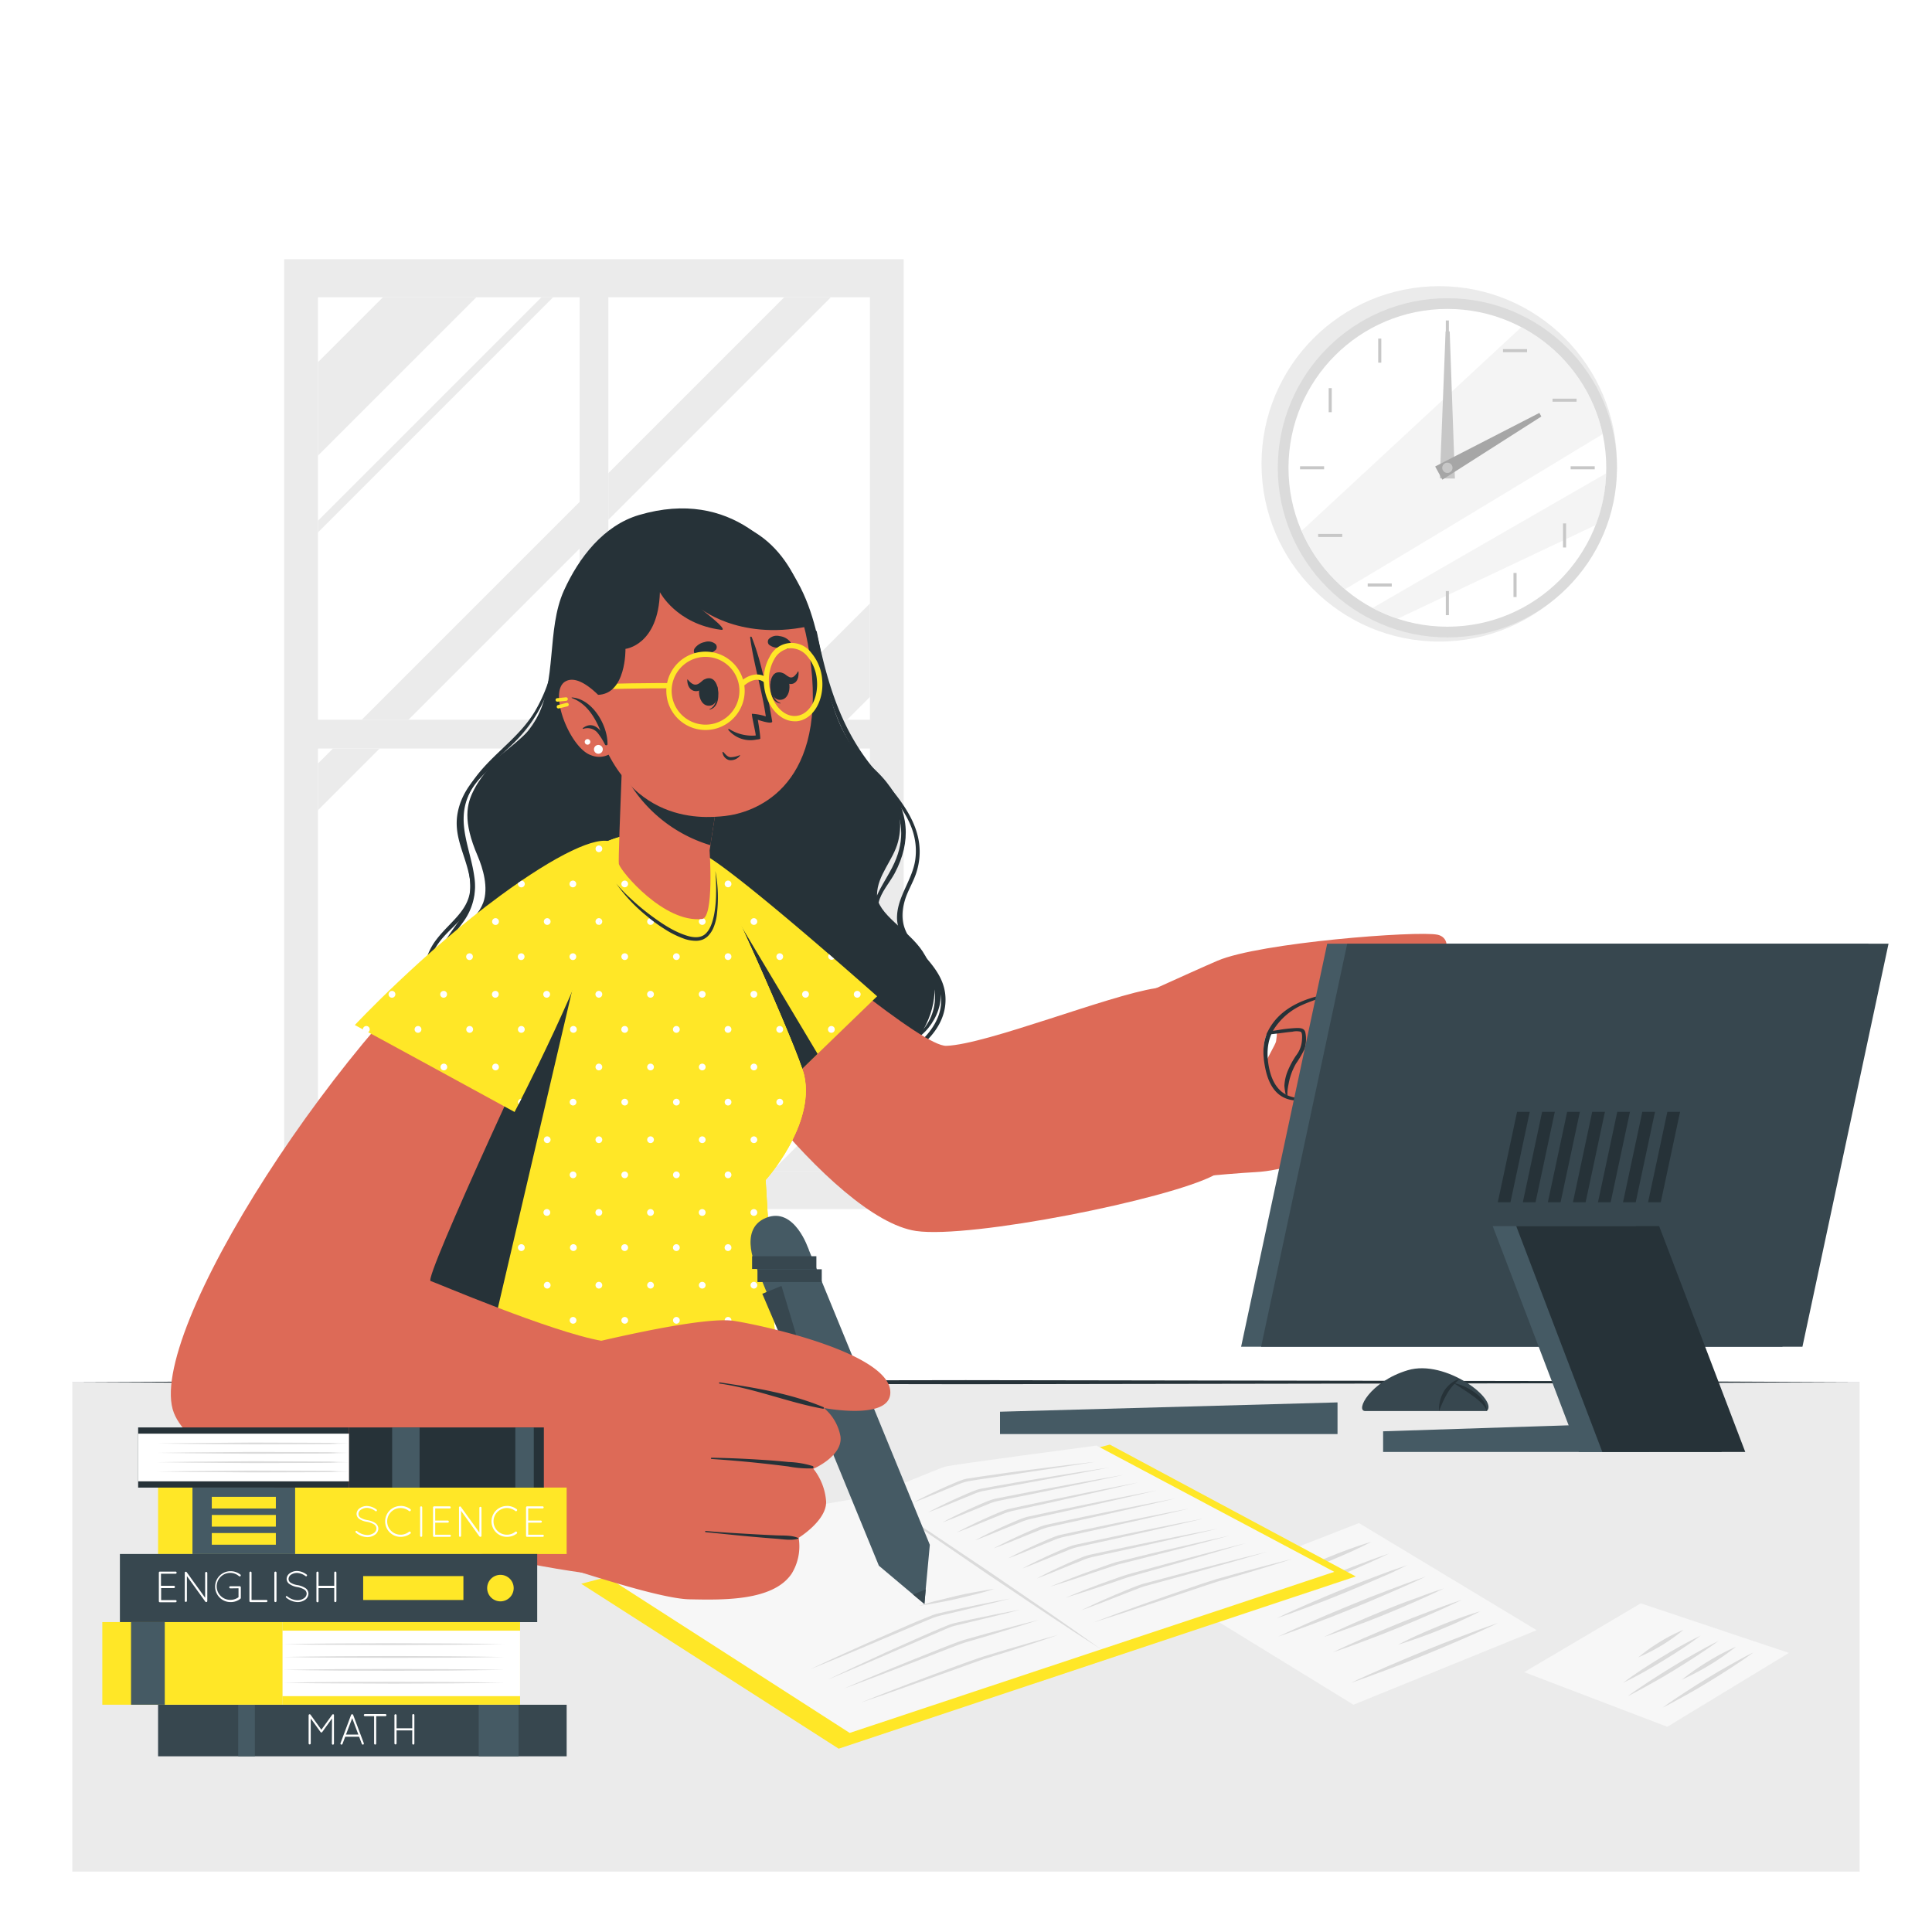 <svg class="animated" id="freepik_stories-studying" xmlns="http://www.w3.org/2000/svg" viewBox="0 0 500 500" version="1.1" xmlns:xlink="http://www.w3.org/1999/xlink" xmlns:svgjs="http://svgjs.com/svgjs"><style>svg#freepik_stories-studying:not(.animated) .animable {opacity: 0;}svg#freepik_stories-studying.animated #freepik--background-complete--inject-102 {animation: 1s 1 forwards cubic-bezier(.36,-0.01,.5,1.38) lightSpeedRight;animation-delay: 0s;}svg#freepik_stories-studying.animated #freepik--Desk--inject-102 {animation: 1s 1 forwards cubic-bezier(.36,-0.01,.5,1.38) zoomIn;animation-delay: 0s;}svg#freepik_stories-studying.animated #freepik--Sheets--inject-102 {animation: 1s 1 forwards cubic-bezier(.36,-0.01,.5,1.38) slideLeft;animation-delay: 0s;}svg#freepik_stories-studying.animated #freepik--Character--inject-102 {animation: 1s 1 forwards cubic-bezier(.36,-0.01,.5,1.38) slideLeft,1.5s Infinite  linear heartbeat;animation-delay: 0s,1s;}svg#freepik_stories-studying.animated #freepik--Device--inject-102 {animation: 1s 1 forwards cubic-bezier(.36,-0.01,.5,1.38) lightSpeedRight;animation-delay: 0s;}svg#freepik_stories-studying.animated #freepik--Books--inject-102 {animation: 1s 1 forwards cubic-bezier(.36,-0.01,.5,1.38) lightSpeedLeft;animation-delay: 0s;}            @keyframes lightSpeedRight {              from {                transform: translate3d(50%, 0, 0) skewX(-20deg);                opacity: 0;              }              60% {                transform: skewX(10deg);                opacity: 1;              }              80% {                transform: skewX(-2deg);              }              to {                opacity: 1;                transform: translate3d(0, 0, 0);              }            }                    @keyframes zoomIn {                0% {                    opacity: 0;                    transform: scale(0.5);                }                100% {                    opacity: 1;                    transform: scale(1);                }            }                    @keyframes slideLeft {                0% {                    opacity: 0;                    transform: translateX(-30px);                }                100% {                    opacity: 1;                    transform: translateX(0);                }            }                    @keyframes heartbeat {                0% {                    transform: scale(1);                }                10% {                    transform: scale(1.1);                }                30% {                    transform: scale(1);                }                40% {                    transform: scale(1);                }                50% {                    transform: scale(1.1);                }                60% {                    transform: scale(1);                }                100% {                    transform: scale(1);                }            }                    @keyframes lightSpeedLeft {              from {                transform: translate3d(-50%, 0, 0) skewX(20deg);                opacity: 0;              }              60% {                transform: skewX(-10deg);                opacity: 1;              }              80% {                transform: skewX(2deg);              }              to {                opacity: 1;                transform: translate3d(0, 0, 0);              }            }        </style><g id="freepik--background-complete--inject-102" class="animable animator-active" style="transform-origin: 248.615px 189.995px;"><rect x="73.55" y="67.08" width="160.32" height="245.83" style="fill: rgb(235, 235, 235); transform-origin: 153.71px 189.995px;" id="elf6degadgp2f" class="animable"></rect><rect x="82.29" y="76.93" width="67.71" height="109.34" style="fill: rgb(255, 255, 255); transform-origin: 116.145px 131.6px;" id="el401ic44ccov" class="animable"></rect><rect x="157.44" y="76.93" width="67.7" height="109.34" style="fill: rgb(255, 255, 255); transform-origin: 191.29px 131.6px;" id="els4c0p0p2hk" class="animable"></rect><rect x="82.29" y="193.72" width="67.71" height="109.34" style="fill: rgb(255, 255, 255); transform-origin: 116.145px 248.39px;" id="el45gu8hu4758" class="animable"></rect><rect x="157.44" y="193.72" width="67.7" height="109.34" style="fill: rgb(255, 255, 255); transform-origin: 191.29px 248.39px;" id="eluhlvlu1k9yp" class="animable"></rect><polygon points="123.28 76.93 82.29 117.92 82.29 93.74 99.1 76.93 123.28 76.93" style="fill: rgb(235, 235, 235); transform-origin: 102.785px 97.425px;" id="el72yhvf1v8cg" class="animable"></polygon><polygon points="82.29 299.03 150 231.32 150 255.49 102.42 303.07 82.29 303.07 82.29 299.03" style="fill: rgb(235, 235, 235); transform-origin: 116.145px 267.195px;" id="elv4jts8mgqmr" class="animable"></polygon><polygon points="211.77 193.72 157.44 248.06 157.44 223.88 187.59 193.72 211.77 193.72" style="fill: rgb(235, 235, 235); transform-origin: 184.605px 220.89px;" id="elwfhqd4f8o0h" class="animable"></polygon><polygon points="225.14 156.18 225.14 180.36 219.22 186.28 195.04 186.28 225.14 156.18" style="fill: rgb(235, 235, 235); transform-origin: 210.09px 171.23px;" id="elzxhb9recszc" class="animable"></polygon><polygon points="225.14 277.74 225.14 301.91 223.98 303.07 199.81 303.07 225.14 277.74" style="fill: rgb(235, 235, 235); transform-origin: 212.475px 290.405px;" id="el195y8ejfsrl" class="animable"></polygon><polygon points="86.17 193.72 98.25 193.72 82.29 209.68 82.29 197.6 86.17 193.72" style="fill: rgb(235, 235, 235); transform-origin: 90.27px 201.7px;" id="elbq6ruoya367" class="animable"></polygon><polygon points="93.61 186.28 150 129.89 150 141.98 105.7 186.28 93.61 186.28" style="fill: rgb(235, 235, 235); transform-origin: 121.805px 158.085px;" id="ell3ikd6oepkk" class="animable"></polygon><polygon points="215.04 76.93 157.44 134.53 157.44 122.45 202.96 76.93 215.04 76.93" style="fill: rgb(235, 235, 235); transform-origin: 186.24px 105.73px;" id="elxsbh63c0lli" class="animable"></polygon><polygon points="143.15 76.93 82.29 137.79 82.29 134.77 140.12 76.93 143.15 76.93" style="fill: rgb(235, 235, 235); transform-origin: 112.72px 107.36px;" id="eldr4aqht60p4" class="animable"></polygon><polygon points="120.13 303.07 150 273.2 150 276.22 123.15 303.07 120.13 303.07" style="fill: rgb(235, 235, 235); transform-origin: 135.065px 288.135px;" id="elkp60fmcfmq" class="animable"></polygon><polygon points="225.14 198.06 225.14 201.08 157.44 268.78 157.44 265.75 225.14 198.06" style="fill: rgb(235, 235, 235); transform-origin: 191.29px 233.42px;" id="elx79xzrdhtyg" class="animable"></polygon><g id="elcrw3gs8nurv" class=""><circle cx="372.47" cy="120.05" r="45.99" style="fill: rgb(235, 235, 235); transform-origin: 372.47px 120.05px; transform: rotate(-83.06deg);" class="animable" id="elxr2i7esc4bn"></circle></g><circle cx="374.58" cy="121.07" r="43.89" style="fill: rgb(219, 219, 219); transform-origin: 374.58px 121.07px;" id="elnu02sgzkqe" class="animable"></circle><circle cx="374.58" cy="121.07" r="41.12" style="fill: rgb(255, 255, 255); transform-origin: 374.58px 121.07px;" id="eloxovtzp3imb" class="animable"></circle><g id="elrf7azrxezj" class=""><path d="M414.76,112.35c-18.72,11.34-49.49,30-66.69,40.15a41,41,0,0,1-11.23-15.11l56.88-52.72A41.15,41.15,0,0,1,414.76,112.35Z" style="fill: rgb(235, 235, 235); opacity: 0.5; transform-origin: 375.8px 118.585px;" class="animable" id="eldfng03j6p7s"></path></g><g id="ela1ulyv0240d" class=""><path d="M415.67,122.51A40.92,40.92,0,0,1,413,135.87l-51.28,24.25a41.87,41.87,0,0,1-6.48-2.78C370.68,148.38,399,132.1,415.67,122.51Z" style="fill: rgb(235, 235, 235); opacity: 0.5; transform-origin: 385.455px 141.315px;" class="animable" id="eld52nhtlh9k9"></path></g><rect x="374.18" y="82.94" width="0.79" height="6.23" style="fill: rgb(199, 199, 199); transform-origin: 374.575px 86.055px;" id="ely7z8b7c9tlc" class="animable"></rect><g id="elgjfxiyi85w" class=""><rect x="356.68" y="87.63" width="0.8" height="6.23" style="fill: rgb(199, 199, 199); transform-origin: 357.08px 90.745px; transform: rotate(-30deg);" class="animable" id="elmz0hsnab4zb"></rect></g><g id="elonhn3o06ioc" class=""><rect x="343.86" y="100.45" width="0.79" height="6.23" style="fill: rgb(199, 199, 199); transform-origin: 344.255px 103.565px; transform: rotate(-60deg);" class="animable" id="elydhv3aj21jd"></rect></g><rect x="336.45" y="120.67" width="6.23" height="0.79" style="fill: rgb(199, 199, 199); transform-origin: 339.565px 121.065px;" id="elht1ydiyqhwk" class="animable"></rect><g id="elugt11g6017q" class=""><rect x="341.14" y="138.18" width="6.23" height="0.79" style="fill: rgb(199, 199, 199); transform-origin: 344.255px 138.575px; transform: rotate(-30deg);" class="animable" id="elrqvasg2up3j"></rect></g><g id="eld0yzazc9l6j" class=""><rect x="353.96" y="151" width="6.23" height="0.8" style="fill: rgb(199, 199, 199); transform-origin: 357.075px 151.4px; transform: rotate(-60.03deg);" class="animable" id="elouj2gkznfcn"></rect></g><rect x="374.18" y="152.97" width="0.79" height="6.23" style="fill: rgb(199, 199, 199); transform-origin: 374.575px 156.085px;" id="ellfd7ju8nb8r" class="animable"></rect><g id="el08ylvs7f4ng" class=""><rect x="391.69" y="148.28" width="0.8" height="6.23" style="fill: rgb(199, 199, 199); transform-origin: 392.09px 151.395px; transform: rotate(-30deg);" class="animable" id="elsquw0y6rh1"></rect></g><g id="el80qs1ena1l" class=""><rect x="404.51" y="135.46" width="0.79" height="6.23" style="fill: rgb(199, 199, 199); transform-origin: 404.905px 138.575px; transform: rotate(-60deg);" class="animable" id="ellndwtw409pn"></rect></g><rect x="406.48" y="120.67" width="6.23" height="0.79" style="fill: rgb(199, 199, 199); transform-origin: 409.595px 121.065px;" id="elrnyct8az2mb" class="animable"></rect><g id="elkr59esecs3" class=""><rect x="401.79" y="103.17" width="6.23" height="0.79" style="fill: rgb(199, 199, 199); transform-origin: 404.905px 103.565px; transform: rotate(-30.01deg);" class="animable" id="elrlg69ls96x"></rect></g><g id="ely50i7ptaip" class=""><rect x="388.97" y="90.35" width="6.23" height="0.8" style="fill: rgb(199, 199, 199); transform-origin: 392.085px 90.75px; transform: rotate(-60.03deg);" class="animable" id="elokrcv9owilm"></rect></g><polygon points="375.18 85.76 376.53 123.85 372.63 123.8 374.12 85.75 375.18 85.76" style="fill: rgb(199, 199, 199); transform-origin: 374.58px 104.8px;" id="eluc6576y6ezi" class="animable"></polygon><polygon points="398.9 107.79 373.28 124.14 371.42 120.72 398.39 106.86 398.9 107.79" style="fill: rgb(166, 166, 166); transform-origin: 385.16px 115.5px;" id="el5gfg4n2bwlr" class="animable"></polygon><circle cx="374.58" cy="121.07" r="1.33" style="fill: rgb(199, 199, 199); transform-origin: 374.58px 121.07px;" id="el52kmu7h8hri" class="animable"></circle></g><g id="freepik--Desk--inject-102" class="animable" style="transform-origin: 249.97px 420.775px;"><rect x="18.72" y="357.7" width="462.55" height="126.67" style="fill: rgb(235, 235, 235); transform-origin: 249.995px 421.035px;" id="el6xkifyte8mf" class="animable"></rect><polygon points="18.67 357.7 76.49 357.45 134.31 357.36 249.94 357.18 365.58 357.36 423.4 357.45 481.22 357.7 423.4 357.96 365.58 358.05 249.94 358.23 134.31 358.05 76.49 357.96 18.67 357.7" style="fill: rgb(38, 50, 56); transform-origin: 249.945px 357.705px;" id="elqa68l3067rn" class="animable"></polygon></g><g id="freepik--Sheets--inject-102" class="animable" style="transform-origin: 383.5px 420.53px;"><polygon points="394.46 432.75 424.63 414.94 462.96 427.77 431.49 446.89 394.46 432.75" style="fill: rgb(247, 247, 247); transform-origin: 428.71px 430.915px;" id="el2wecxdlzy0g" class="animable"></polygon><path d="M430.29,441.93c1.86-1.37,3.77-2.64,5.69-3.9s3.87-2.48,5.83-3.68,3.93-2.37,5.94-3.48l3-1.67c1-.53,2-1.08,3.07-1.58-.92.69-1.88,1.33-2.82,2l-2.87,1.91c-1.91,1.27-3.87,2.47-5.82,3.67s-3.94,2.37-5.95,3.48S432.36,440.91,430.29,441.93Z" style="fill: rgb(219, 219, 219); transform-origin: 442.055px 434.775px;" id="elh2zzxie663e" class="animable"></path><path d="M435.28,434.69A61.15,61.15,0,0,1,442,430a59.15,59.15,0,0,1,7.27-3.83,67.21,67.21,0,0,1-14,8.52Z" style="fill: rgb(219, 219, 219); transform-origin: 442.27px 430.43px;" id="elb0j61tmovo" class="animable"></path><path d="M421.2,439c1.86-1.37,3.77-2.65,5.69-3.91s3.87-2.47,5.83-3.68,3.93-2.36,5.94-3.48l3-1.67c1-.52,2-1.08,3.07-1.58-.92.7-1.88,1.33-2.82,2l-2.87,1.91c-1.91,1.27-3.87,2.47-5.82,3.68s-3.94,2.36-5.95,3.47S423.27,438,421.2,439Z" style="fill: rgb(219, 219, 219); transform-origin: 432.965px 431.84px;" id="elpjrejjtefqd" class="animable"></path><path d="M420,435.53c3.16-2.38,6.47-4.5,9.82-6.55s6.78-4,10.35-5.71c-3.16,2.39-6.47,4.51-9.83,6.56S423.61,433.82,420,435.53Z" style="fill: rgb(219, 219, 219); transform-origin: 430.085px 429.4px;" id="elgoety6uk6e" class="animable"></path><path d="M424,428.92a42.89,42.89,0,0,1,5.58-4,41.22,41.22,0,0,1,6.1-3.12A47.09,47.09,0,0,1,424,428.92Z" style="fill: rgb(219, 219, 219); transform-origin: 429.84px 425.36px;" id="elhba30d38cud" class="animable"></path><polygon points="304.04 412.78 351.7 394.17 397.69 421.89 350.27 441.18 304.04 412.78" style="fill: rgb(247, 247, 247); transform-origin: 350.865px 417.675px;" id="eld5pr3t2e33m" class="animable"></polygon><path d="M349.6,435.53c3.11-1.49,6.25-2.87,9.4-4.24s6.33-2.68,9.51-4,6.37-2.56,9.59-3.77l4.82-1.82c1.63-.56,3.24-1.17,4.87-1.71-1.55.75-3.12,1.45-4.68,2.17l-4.72,2.07c-3.15,1.38-6.33,2.68-9.51,4s-6.37,2.56-9.59,3.77S352.86,434.42,349.6,435.53Z" style="fill: rgb(219, 219, 219); transform-origin: 368.695px 427.76px;" id="elmtvy2vlnqv9" class="animable"></path><path d="M361.82,425.65c3.39-1.8,6.91-3.33,10.45-4.78s7.13-2.79,10.82-3.87a131.94,131.94,0,0,1-21.27,8.65Z" style="fill: rgb(219, 219, 219); transform-origin: 372.455px 421.325px;" id="elf0kwp5in9n7" class="animable"></path><path d="M344.9,427.62c2.72-1.32,5.47-2.55,8.23-3.75s5.54-2.37,8.33-3.52,5.59-2.24,8.42-3.29l4.23-1.58c1.43-.49,2.84-1,4.28-1.47-1.35.67-2.73,1.28-4.09,1.93l-4.13,1.83c-2.76,1.22-5.55,2.36-8.33,3.51s-5.6,2.24-8.42,3.29S347.77,426.68,344.9,427.62Z" style="fill: rgb(219, 219, 219); transform-origin: 361.645px 420.815px;" id="el7gp4k7p7d1s" class="animable"></path><path d="M342.68,423.62c2.51-1.24,5.06-2.38,7.61-3.51s5.13-2.19,7.71-3.26,5.18-2.08,7.8-3l3.93-1.45c1.32-.45,2.63-.93,4-1.35-1.24.63-2.52,1.2-3.78,1.8l-3.82,1.71c-2.55,1.13-5.13,2.2-7.71,3.26s-5.18,2.08-7.8,3S345.35,422.76,342.68,423.62Z" style="fill: rgb(219, 219, 219); transform-origin: 358.205px 417.335px;" id="ela44ph91o3dd" class="animable"></path><path d="M330.81,423.54c3.1-1.48,6.25-2.87,9.4-4.23s6.33-2.69,9.5-4,6.38-2.57,9.6-3.78l4.82-1.81c1.62-.57,3.23-1.17,4.87-1.71-1.55.75-3.12,1.44-4.68,2.16l-4.73,2.07c-3.14,1.38-6.32,2.69-9.5,4s-6.37,2.57-9.59,3.77S334.07,422.44,330.81,423.54Z" style="fill: rgb(219, 219, 219); transform-origin: 349.905px 415.775px;" id="ell27729ljsuk" class="animable"></path><path d="M330.42,418.79c2.74-1.33,5.53-2.57,8.32-3.79s5.61-2.4,8.43-3.56,5.66-2.27,8.51-3.33l4.29-1.6c1.44-.49,2.87-1,4.33-1.49-1.37.68-2.76,1.3-4.14,2L356,408.82c-2.79,1.23-5.61,2.39-8.42,3.55s-5.66,2.27-8.52,3.34S333.32,417.84,330.42,418.79Z" style="fill: rgb(219, 219, 219); transform-origin: 347.36px 411.905px;" id="elanrevideoli" class="animable"></path><path d="M321.41,417.55c3.11-1.49,6.25-2.87,9.41-4.24s6.32-2.68,9.5-4,6.37-2.56,9.59-3.77l4.83-1.81c1.62-.57,3.23-1.18,4.86-1.72-1.55.75-3.12,1.45-4.68,2.17l-4.72,2.07c-3.15,1.38-6.33,2.68-9.5,4s-6.38,2.56-9.6,3.77S324.67,416.45,321.41,417.55Z" style="fill: rgb(219, 219, 219); transform-origin: 340.505px 409.78px;" id="el2z34w2qg80v" class="animable"></path><path d="M332.33,408.2c3.62-1.89,7.34-3.5,11.1-5.05s7.56-3,11.47-4.12c-3.61,1.89-7.34,3.5-11.09,5.05S336.24,407,332.33,408.2Z" style="fill: rgb(219, 219, 219); transform-origin: 343.615px 403.615px;" id="el9wqivdhm777" class="animable"></path></g><g id="freepik--Character--inject-102" class="animable" style="transform-origin: 209.292px 292.067px;"><path d="M119.23,269.23c11,14.25,30.6,20,47.81,21.5,17.54,1.48,37.33.21,53.39-7.65,7-3.43,13.54-8.51,17.72-15.2,4.5-7.17,5.16-14.8.6-21.69-3.68-5.57-11.86-9.65-11.78-14.68s4.24-8.92,5.46-13.73c2.08-8.22-2.24-14.5-7.87-20-13.32-13-9.33-29.7-17.37-45.68-4.57-9.09-17.66-25.93-41.8-18.82-9.17,2.71-15.57,11-19.45,19.56-4.56,10.11-1.7,23.58-7.22,33.28-4.73,8.27-11.44,9.48-16,18.17-2,3.76-3,8.18.9,17.23,1.4,3.28,2.85,8.25,1.44,12.09-2,5.32-8.29,7.65-10.46,13.19C111.65,254.47,114.37,262.94,119.23,269.23Z" style="fill: rgb(38, 50, 56); transform-origin: 177.621px 211.421px;" id="elnxqct9tut4q" class="animable"></path><path d="M232.76,269.9c8.26-1.21,12-12.6,6.88-18.55-3.24-3.77-8.17-5.58-11.42-9.33-5.34-6.18-.38-11.58,2.67-17.5,6.61-12.82-1.95-21.71-11-29.87-6.88-6.2-8.18-13.18-8.48-22.13,0-.13.23-.15.24,0,.53,6.59,1.33,13.07,5.79,18.3,3.64,4.25,8.52,7.2,12,11.61,5.89,7.39,6.49,15.31,2.11,23.56-1.26,2.36-3.62,5-4.16,7.63-1.26,6.14,3.27,9.39,7.57,12.49,3.3,2.38,7,5,8.15,9.15,1.8,6.25-3.86,14.59-10.26,15.15C232.54,270.43,232.42,270,232.76,269.9Z" style="fill: rgb(38, 50, 56); transform-origin: 227.429px 221.413px;" id="elkmfyy7b64dr" class="animable"></path><path d="M228.17,276.1c5.1-3,10.63-5.71,13.69-11.06,4.52-7.91-.87-14-5.91-19.76-2.16-2.46-4-4.92-3.79-8.33.25-5.13,4-9.37,4.71-14.45,1.65-12.11-10.1-19.63-16-28.62-6-9.18-7.79-19.85-9.85-30.39,0-.22.31-.3.35-.07,2.72,13.47,6.46,26.13,15.71,36.63,6.45,7.31,13.32,15.24,10.12,25.63-.79,2.56-2.32,4.87-3.05,7.42-1.45,5.07-.14,8.39,3.14,12.08s6.81,7.19,7.34,12.17c1,9.66-8.6,15.92-16.12,19.51A.43.43,0,0,1,228.17,276.1Z" style="fill: rgb(38, 50, 56); transform-origin: 227.861px 220.074px;" id="elm0pqv1ozd0f" class="animable"></path><path d="M112.47,243.79c4.13-5.83,10.66-8.69,9-17.07-1.14-5.78-4.21-10.41-3-16.51,1-5.06,4.22-9,8-12.25,4.83-4.2,10.17-7.58,13.71-13.07,3.86-6,5.62-13,7.43-19.82,0-.13.27-.08.24.06-1.91,9.24-4.24,18.72-11.22,25.59-3.63,3.59-8,6.3-11.65,9.92-6.49,6.53-6.45,13.72-3.7,21.93,1.26,3.78,2.38,7.56.66,11.38s-5.34,6.19-7.88,9.39c-10.79,13.57,5.65,30.92,19.28,33.46.61.11.54,1.06-.09,1-10.2-1.59-21-11-23.19-21.09A16.12,16.12,0,0,1,112.47,243.79Z" style="fill: rgb(38, 50, 56); transform-origin: 128.734px 221.399px;" id="elojoa0mqfnl" class="animable"></path><path d="M112.91,251.08c.11-6.11,3.89-9.47,6.82-14.25,4.6-7.52-.15-15-.72-22.9-.39-5.53,1.84-10.22,5.24-14.26,4.57-5.44,10.42-9.31,14.16-15.54A39.69,39.69,0,0,0,143.87,162c0-.15.21-.12.22,0,.78,10.88-2.54,21.1-9.77,28.87-4.58,4.93-10.76,9-13.32,15.58-2.72,7,.81,13.45,1.75,20.45a15.57,15.57,0,0,1-2.94,11.79c-1.85,2.61-4.11,5-5.13,8.15-1.39,4.27-.48,9,1.26,13.08,5.48,12.83,18.87,20.89,31.63,23,.45.07.41.81,0,.74A44.44,44.44,0,0,1,118.31,266C115.23,261.76,112.81,256.48,112.91,251.08Z" style="fill: rgb(38, 50, 56); transform-origin: 130.4px 222.782px;" id="elhmrox7avcku" class="animable"></path><polygon points="150.42 409.88 287.22 373.86 350.87 407.98 217.05 452.56 150.42 409.88" style="fill: #FFE727; transform-origin: 250.645px 413.21px;" id="el7vd6kz1r04q" class="animable"></polygon><path d="M158.9,409.27l61,39.21,125.41-41.69-61.53-32.68s-37.53,4.94-39.28,5.48-18.3,7.42-18.3,7.42-23.22,4-24.8,4.57S158.9,409.27,158.9,409.27Z" style="fill: rgb(247, 247, 247); transform-origin: 252.105px 411.295px;" id="el04jcovecj4o" class="animable"></path><polygon points="226.21 387.01 233.66 391.84 241.06 396.73 255.8 406.62 270.44 416.65 277.73 421.72 284.97 426.85 277.52 422.02 270.12 417.13 255.38 407.24 240.74 397.21 233.45 392.14 226.21 387.01" style="fill: rgb(219, 219, 219); transform-origin: 255.59px 406.93px;" id="ely0aej750w4k" class="animable"></polygon><path d="M237.86,415.59c1.58-.52,3.19-1,4.8-1.38s3.23-.81,4.85-1.19,3.26-.72,4.9-1,3.28-.61,4.94-.83c-1.59.52-3.2,1-4.81,1.39s-3.23.81-4.85,1.18-3.24.72-4.88,1S239.53,415.37,237.86,415.59Z" style="fill: rgb(219, 219, 219); transform-origin: 247.605px 413.39px;" id="ely0faks4mk6h" class="animable"></path><path d="M209.88,431.92c4.13-2,8.3-3.87,12.47-5.74s8.37-3.69,12.57-5.52c2.09-.92,4.21-1.78,6.34-2.63a9.83,9.83,0,0,1,1.69-.5l1.68-.39,3.35-.75c4.48-.94,9-1.86,13.46-2.68-4.43,1.15-8.88,2.21-13.33,3.29l-3.33.79a25.11,25.11,0,0,0-3.26.89c-2.11.85-4.21,1.78-6.32,2.66l-12.63,5.35C218.35,428.46,214.13,430.22,209.88,431.92Z" style="fill: rgb(219, 219, 219); transform-origin: 235.66px 422.815px;" id="elqqoyceft4wi" class="animable"></path><path d="M214.15,434.72q6-2.91,12.08-5.68c4-1.88,8.11-3.66,12.17-5.48q3-1.35,6.14-2.63c.52-.21,1-.42,1.58-.62s1.1-.28,1.64-.41l3.26-.74c4.35-.92,8.71-1.81,13.09-2.59-4.31,1.13-8.63,2.16-13,3.21l-3.24.78c-.54.13-1.09.25-1.59.42s-1,.4-1.52.61l-6.12,2.64c-4.09,1.75-8.15,3.57-12.24,5.3S218.27,433,214.15,434.72Z" style="fill: rgb(219, 219, 219); transform-origin: 239.13px 425.645px;" id="elafjx5tfa1gn" class="animable"></path><path d="M218.39,437c4.08-1.79,8.19-3.51,12.31-5.21s8.26-3.35,12.4-5c2.08-.81,4.12-1.64,6.28-2.36l6.44-1.8c4.3-1.16,8.6-2.32,12.94-3.38-4.24,1.4-8.5,2.69-12.77,4l-6.41,1.88c-2.06.7-4.14,1.57-6.22,2.35-4.16,1.59-8.29,3.26-12.46,4.83S222.58,435.51,218.39,437Z" style="fill: rgb(219, 219, 219); transform-origin: 243.575px 428.125px;" id="eli4rqnxeie8g" class="animable"></path><path d="M279.82,416.74q5.7-2.78,11.55-5.16c1-.4,1.95-.81,2.94-1.18.5-.18,1-.36,1.53-.52l1.53-.4,6.11-1.63c4.06-1.09,8.15-2.12,12.23-3.18s8.16-2.07,12.26-3.08c-4.05,1.19-8.09,2.37-12.15,3.5s-8.11,2.3-12.18,3.4l-6.09,1.66-1.52.42c-.47.15-1,.34-1.46.53l-2.94,1.13C287.72,413.78,283.8,415.32,279.82,416.74Z" style="fill: rgb(219, 219, 219); transform-origin: 303.895px 409.165px;" id="ely4z89yoxpv" class="animable"></path><path d="M275.7,413.51q5.66-2.38,11.41-4.43c1.93-.68,3.83-1.4,5.83-1.93l5.9-1.61c3.93-1.08,7.88-2.11,11.82-3.16s7.89-2.05,11.85-3.05c-3.91,1.18-7.81,2.35-11.73,3.48s-7.84,2.28-11.77,3.37l-5.88,1.66c-1,.26-1.92.6-2.89.92l-2.9,1Q281.57,411.74,275.7,413.51Z" style="fill: rgb(219, 219, 219); transform-origin: 299.105px 406.42px;" id="ely7kpxhfc7zc" class="animable"></path><path d="M271.72,410.64c3.75-1.55,7.53-3,11.35-4.36,1.91-.67,3.8-1.38,5.76-2l5.91-1.45c3.94-1,7.88-1.87,11.83-2.79s7.89-1.81,11.85-2.68c-3.91,1.06-7.82,2.11-11.74,3.12s-7.84,2-11.77,3c-2,.5-3.94,1-5.88,1.49l-5.74,1.91Q277.54,408.89,271.72,410.64Z" style="fill: rgb(219, 219, 219); transform-origin: 295.07px 404px;" id="elwp9jto5est9" class="animable"></path><path d="M268.32,408.51c3.6-1.94,7.29-3.64,11.06-5.22.47-.2.94-.39,1.43-.56a12.15,12.15,0,0,1,1.51-.42l3-.65,6-1.27c8-1.66,16-3.28,24-4.8-7.92,1.87-15.87,3.65-23.81,5.43l-6,1.31-3,.67a16.61,16.61,0,0,0-2.83,1C275.88,405.47,272.15,407.11,268.32,408.51Z" style="fill: rgb(219, 219, 219); transform-origin: 291.82px 402.05px;" id="el7dusn8fnvn9" class="animable"></path><path d="M264.59,405.92c3.6-1.94,7.29-3.64,11.06-5.23.47-.2.94-.38,1.43-.55a10.41,10.41,0,0,1,1.52-.42l3-.65,6-1.27c8-1.66,15.95-3.29,23.95-4.81-7.92,1.88-15.87,3.66-23.81,5.44l-6,1.31-3,.67a16.61,16.61,0,0,0-2.83,1C272.15,402.88,268.42,404.51,264.59,405.92Z" style="fill: rgb(219, 219, 219); transform-origin: 288.07px 399.455px;" id="el6k728sjzp7j" class="animable"></path><path d="M260.86,403.32c3.6-1.93,7.29-3.63,11.06-5.22.47-.2.94-.38,1.43-.55a10.41,10.41,0,0,1,1.52-.42l3-.65,6-1.28c8-1.66,15.95-3.28,23.95-4.8-7.92,1.88-15.87,3.66-23.81,5.43l-6,1.32-3,.67a17.48,17.48,0,0,0-2.83,1C268.42,400.29,264.69,401.92,260.86,403.32Z" style="fill: rgb(219, 219, 219); transform-origin: 284.34px 396.86px;" id="elieqegef3ov" class="animable"></path><path d="M257.13,400.73c3.6-1.93,7.29-3.64,11.06-5.22.47-.2.94-.39,1.43-.56a10.36,10.36,0,0,1,1.52-.41l3-.66,6-1.27c8-1.66,16-3.28,24-4.8-7.92,1.88-15.87,3.66-23.81,5.43l-6,1.32-3,.67a16,16,0,0,0-2.83,1C264.69,397.7,261,399.33,257.13,400.73Z" style="fill: rgb(219, 219, 219); transform-origin: 280.635px 394.27px;" id="elsghythm3j" class="animable"></path><path d="M252.32,398.65c3.6-1.94,7.29-3.64,11.06-5.23.47-.19.94-.38,1.43-.55a11.83,11.83,0,0,1,1.52-.42l3-.65,6-1.27c8-1.66,16-3.28,24-4.8-7.92,1.87-15.87,3.65-23.81,5.43l-6,1.31-3,.67a16.91,16.91,0,0,0-2.83,1C259.88,395.61,256.15,397.25,252.32,398.65Z" style="fill: rgb(219, 219, 219); transform-origin: 275.825px 392.19px;" id="elkptik30kf6" class="animable"></path><path d="M247.64,396.59c3.6-1.94,7.29-3.64,11.06-5.23.47-.2.94-.38,1.43-.55a10.41,10.41,0,0,1,1.52-.42l3-.65,6-1.27c8-1.66,15.95-3.29,23.95-4.8-7.92,1.87-15.87,3.65-23.81,5.43l-6,1.31-3,.67a16.91,16.91,0,0,0-2.83,1C255.2,393.55,251.47,395.19,247.64,396.59Z" style="fill: rgb(219, 219, 219); transform-origin: 271.12px 390.13px;" id="el6wekdqbgy5t" class="animable"></path><path d="M243.91,394c3.59-1.94,7.28-3.64,11-5.22.47-.2.94-.39,1.43-.55a9.29,9.29,0,0,1,1.52-.42l3-.6,6-1.17c8-1.52,16-3,24-4.36-7.95,1.73-15.91,3.36-23.87,5l-6,1.21-3,.62a16.46,16.46,0,0,0-2.82,1C251.46,391,247.74,392.59,243.91,394Z" style="fill: rgb(219, 219, 219); transform-origin: 267.385px 387.84px;" id="elkbvhub880t" class="animable"></path><path d="M240.18,391.4c3.59-1.93,7.27-3.63,11-5.21.47-.2.94-.38,1.43-.55a9,9,0,0,1,1.52-.41l3-.55,6-1.05c8-1.35,16-2.66,24-3.85-8,1.56-15.95,3-23.93,4.48l-6,1.09-3,.57a15.05,15.05,0,0,0-2.81,1C247.72,388.38,244,390,240.18,391.4Z" style="fill: rgb(219, 219, 219); transform-origin: 263.655px 385.59px;" id="el6b054mlrmdi" class="animable"></path><path d="M236.45,388.81c3.58-1.92,7.26-3.62,11-5.2.47-.2.94-.39,1.43-.55a7.74,7.74,0,0,1,1.52-.41l3-.46,6-.86c4-.56,8-1.05,12.05-1.57s8-1,12.06-1.44c-8,1.27-16,2.45-24,3.65l-6,.9-3,.48a14.41,14.41,0,0,0-2.8.94C244,385.79,240.27,387.41,236.45,388.81Z" style="fill: rgb(219, 219, 219); transform-origin: 259.98px 383.565px;" id="elkipwud0go7a" class="animable"></path><path d="M222.72,440.65c4.17-1.7,8.37-3.32,12.58-4.93s8.44-3.15,12.66-4.72c2.12-.78,4.22-1.53,6.39-2.25l6.47-1.95c4.32-1.25,8.64-2.51,13-3.68-4.26,1.49-8.54,2.88-12.83,4.27l-6.44,2c-2.1.71-4.22,1.53-6.34,2.27l-12.72,4.55C231.24,437.74,227,439.22,222.72,440.65Z" style="fill: rgb(219, 219, 219); transform-origin: 248.27px 431.885px;" id="el8bdcpc1wxep" class="animable"></path><path d="M282.9,419.9c4.22-1.61,8.47-3.15,12.72-4.67s8.54-3,12.81-4.46c2.14-.74,4.26-1.44,6.46-2.12l6.53-1.81c4.36-1.17,8.72-2.34,13.11-3.42-4.3,1.4-8.62,2.71-12.95,4l-6.51,1.9c-2.12.66-4.27,1.44-6.41,2.14l-12.86,4.29C291.51,417.17,287.21,418.57,282.9,419.9Z" style="fill: rgb(219, 219, 219); transform-origin: 308.715px 411.66px;" id="el3jlx2iuhrmc" class="animable"></path><path d="M170.67,243c6.78,20.66,44.82,72.41,66.41,75.58,14.08,2.06,65.33-8.17,77.21-14.48,13.91-7.38-6-49.75-15.17-48.36-12.26,1.86-43.67,14.53-54.19,14.92-6.05.23-35.5-24.58-63.52-47.62C170.56,214.15,166.62,230.7,170.67,243Z" style="fill: rgb(221, 106, 87); transform-origin: 244.096px 269.685px;" id="el12610ppe9frn" class="animable"></path><path d="M312.65,250c7.42-.21,15.9-1.05,23.25,1.47s10.35,14.25,9.45,17.05-9.3,19.33-16.7,16.95,1.38-14.33,1.6-16,.57-3.68-.88-4S299.79,269,299.79,269Z" style="fill: rgb(221, 106, 87); transform-origin: 322.648px 267.7px;" id="elkjncviqdj3l" class="animable"></path><path d="M312.8,251.19c.42.13,22.74-1.3,30.09,1.21s10.35,14.26,9.45,17-9.3,19.34-16.69,17,1.38-14.34,1.59-16,.57-3.68-.87-4-29.59,3.43-29.59,3.43Z" style="fill: rgb(221, 106, 87); transform-origin: 329.638px 268.763px;" id="ele9dstclb95q" class="animable"></path><path d="M333.44,284.66c-.54-1.46-.13-3.27.17-4.76a16.18,16.18,0,0,1,1.79-4.64,26.47,26.47,0,0,0,2.21-3.78,8.58,8.58,0,0,0,.22-4.24c-.23-1.22-1.43-1.21-2.47-1.18a37.59,37.59,0,0,0-4.61.52c-1.64.25-3.27.53-4.9.8a41.46,41.46,0,0,0-5.06,1c-.12,0-.11.24,0,.23a41.08,41.08,0,0,0,4.29-.48c1.62-.21,3.24-.4,4.86-.58s3-.4,4.53-.54a4.55,4.55,0,0,1,2.14,0c.52.31.35,1.79.33,2.28a7.23,7.23,0,0,1-1.54,3.91,22.3,22.3,0,0,0-2.07,3.81,11.46,11.46,0,0,0-.93,4,16.08,16.08,0,0,0,.74,3.75C333.21,284.91,333.5,284.83,333.44,284.66Z" style="fill: rgb(38, 50, 56); transform-origin: 329.351px 275.446px;" id="elnoi77etc3u" class="animable"></path><path d="M283.1,263.05s26.5-12.08,32-14.42c10.95-4.69,51.73-7.81,56.92-6.73s3.7,12-24.21,14.79c-14.7,1.49-19.37,8.14-20.45,12.31s.39,13.06,7.33,15.08,14.64-6.58,21.32-5.66-1.22,11.17-7.84,16.43S331.63,303,325,303.34s-27.64,2.33-27.64,2.33Z" style="fill: rgb(221, 106, 87); transform-origin: 328.738px 273.678px;" id="el4miuebpu2i" class="animable"></path><path d="M344.75,282c-3.24,1.18-7,2.83-10.47,1.86s-5.12-4-5.83-7.43-.61-7,1.25-10.09a16.88,16.88,0,0,1,7.2-6.21,41,41,0,0,1,11.33-3.2c.17,0,.11-.29-.07-.27-3.62.4-14.77,1.26-19.54,9.33-1.95,3.29-1.9,6.81-1.2,10.31.64,3.23,2,6.59,5.26,7.93,4,1.64,8.52-.54,12.24-2.07C345.08,282.09,344.92,281.93,344.75,282Z" style="fill: rgb(38, 50, 56); transform-origin: 337.654px 270.736px;" id="eliqcuqjvjawj" class="animable"></path><path d="M227,257.84s-9.66,9.33-18.43,17.82c-6.9,6.73-13.27,12.93-13.87,13.65a284.69,284.69,0,0,1-22.64-42.53c-8.42-20.15-1.4-29.48,8.09-26.4a17.16,17.16,0,0,1,4.08,2C195.56,229.9,227,257.84,227,257.84Z" style="fill: #FFE727; transform-origin: 197.647px 254.557px;" id="elp4cmxmbz2d" class="animable"></path><path d="M169.23,238.49a.87.87,0,1,1-.87-.87A.87.87,0,0,1,169.23,238.49Zm12.5-.87a.87.87,0,1,0,.88.87A.87.87,0,0,0,181.73,237.62Zm13.38,0a.87.87,0,1,0,.87.87A.87.87,0,0,0,195.11,237.62Zm-20.06-9.73a.87.87,0,1,0,.87.87A.87.87,0,0,0,175.05,227.89Zm13.37,0a.87.87,0,1,0,.87.87A.87.87,0,0,0,188.42,227.89Zm-6.69,28.55a.88.88,0,1,0,.88.88A.87.87,0,0,0,181.73,256.44Zm13.38,0a.88.88,0,1,0,.87.88A.87.87,0,0,0,195.11,256.44Zm13.37,0a.88.88,0,1,0,.87.88A.87.87,0,0,0,208.48,256.44Zm13.37,0a.88.88,0,1,0,.88.88A.87.87,0,0,0,221.85,256.44Zm-46.8-9.73a.87.87,0,1,0,.87.87A.87.87,0,0,0,175.05,246.71Zm13.37,0a.87.87,0,1,0,.87.87A.87.87,0,0,0,188.42,246.71Zm13.37,0a.87.87,0,1,0,.88.87A.87.87,0,0,0,201.79,246.71Zm12.76.25a.87.87,0,1,0,1.32,1.14Zm-19.44,28.31a.87.87,0,1,0,.87.87A.87.87,0,0,0,195.11,275.27Zm-6.69-9.74a.88.88,0,1,0,.87.87A.87.87,0,0,0,188.42,265.53Zm13.37,0a.88.88,0,1,0,.88.87A.87.87,0,0,0,201.79,265.53Zm13.38,0a.88.88,0,1,0,.87.87A.88.88,0,0,0,215.17,265.53Z" style="fill: rgb(255, 255, 255); transform-origin: 195.11px 252.45px;" id="elojvgi3xbimj" class="animable"></path><path d="M211.59,272.74l-3,2.92c-6.9,6.73-13.28,12.93-13.87,13.65a284.69,284.69,0,0,1-22.64-42.53c-.49-1.18-.94-2.33-1.33-3.45-.21-.6-.41-1.19-.59-1.77-5.2-16.53,1.38-24,10-21.18l.18.07Z" style="fill: rgb(38, 50, 56); transform-origin: 189.953px 254.554px;" id="ellq7ow0bzw8g" class="animable"></path><path d="M201,353.1l-2.85-47.72s12.84-14.2,10-27c-1.43-6.5-23.58-55.87-25.75-57.9-8.73-8.13-23.46-4.89-29.5-.32-33.48,25.3-57.07,79.59-68.39,133Z" style="fill: #FFE727; transform-origin: 146.535px 284.328px;" id="el9611pcxb7fh" class="animable"></path><path d="M201,353.1l-2.85-47.72s12.84-14.2,10-27c-1.43-6.5-23.58-55.87-25.75-57.9-8.73-8.13-23.46-4.89-29.5-.32-33.48,25.3-57.07,79.59-68.39,133Z" style="fill: #FFE727; transform-origin: 146.535px 284.328px;" id="ele8rp2u11kw7" class="animable"></path><path d="M198.1,305.38,201,353.1H84.45c11.32-53.37,34.91-107.66,68.39-133a19.57,19.57,0,0,1,4.24-2.37c7.14-3,18.18-3.91,25.26,2.69,2.17,2,24.32,51.4,25.75,57.9C210.94,291.18,198.1,305.38,198.1,305.38Z" style="fill: #FFE727; transform-origin: 146.476px 284.272px;" id="elub96ibq99d" class="animable"></path><path d="M155.86,219.67a.87.87,0,1,1-.87-.87A.87.87,0,0,1,155.86,219.67Zm12.5-.87a.87.87,0,1,0,.87.87A.87.87,0,0,0,168.36,218.8Zm12.59.51a.87.87,0,0,0,.79,1.23.85.85,0,0,0,.5-.16A14.06,14.06,0,0,0,181,219.31Zm-39.33,18.31a.87.87,0,1,0,.87.87A.88.88,0,0,0,141.62,237.62Zm13.37,0a.87.87,0,1,0,.87.87A.87.87,0,0,0,155,237.62Zm13.37,0a.87.87,0,1,0,.87.87A.87.87,0,0,0,168.36,237.62Zm13.37,0a.87.87,0,1,0,.88.87A.87.87,0,0,0,181.73,237.62Zm-33.43-9.73a.87.87,0,1,0,.88.87A.87.87,0,0,0,148.3,227.89Zm13.38,0a.87.87,0,1,0,.87.87A.87.87,0,0,0,161.68,227.89Zm13.37,0a.87.87,0,1,0,.87.87A.87.87,0,0,0,175.05,227.89Zm-46.81,28.55a.88.88,0,1,0,.88.88A.87.87,0,0,0,128.24,256.44Zm13.38,0a.88.88,0,1,0,0,1.75.88.88,0,0,0,0-1.75Zm13.37,0a.88.88,0,1,0,.87.88A.87.87,0,0,0,155,256.44Zm13.37,0a.88.88,0,1,0,.87.88A.87.87,0,0,0,168.36,256.44Zm13.37,0a.88.88,0,1,0,.88.88A.87.87,0,0,0,181.73,256.44Zm13.38,0a.88.88,0,1,0,.87.88A.87.87,0,0,0,195.11,256.44Zm-60.18-9.73a.87.87,0,1,0,.87.87A.87.87,0,0,0,134.93,246.71Zm13.37,0a.87.87,0,1,0,.88.87A.87.87,0,0,0,148.3,246.71Zm13.38,0a.87.87,0,1,0,.87.87A.87.87,0,0,0,161.68,246.71Zm13.37,0a.87.87,0,1,0,.87.87A.87.87,0,0,0,175.05,246.71Zm13.37,0a.87.87,0,1,0,.87.87A.87.87,0,0,0,188.42,246.71Zm-73.55,28.56a.87.87,0,1,0,.87.87A.87.87,0,0,0,114.87,275.27Zm13.37,0a.87.87,0,1,0,.88.87A.87.87,0,0,0,128.24,275.27Zm13.38,0a.87.87,0,1,0,.87.87A.88.88,0,0,0,141.62,275.27Zm13.37,0a.87.87,0,1,0,.87.87A.87.87,0,0,0,155,275.27Zm13.37,0a.87.87,0,1,0,.87.87A.87.87,0,0,0,168.36,275.27Zm13.37,0a.87.87,0,1,0,.88.87A.87.87,0,0,0,181.73,275.27Zm13.38,0a.87.87,0,1,0,.87.87A.87.87,0,0,0,195.11,275.27Zm-73.55-9.74a.88.88,0,1,0,.87.87A.87.87,0,0,0,121.56,265.53Zm13.37,0a.88.88,0,1,0,.87.87A.87.87,0,0,0,134.93,265.53Zm13.37,0a.88.88,0,0,0,0,1.75.88.88,0,1,0,0-1.75Zm13.38,0a.88.88,0,1,0,.87.87A.87.87,0,0,0,161.68,265.53Zm13.37,0a.88.88,0,1,0,.87.87A.87.87,0,0,0,175.05,265.53Zm13.37,0a.88.88,0,1,0,.87.87A.87.87,0,0,0,188.42,265.53Zm13.37,0a.88.88,0,1,0,.88.87A.87.87,0,0,0,201.79,265.53Zm-99.62,28.89c-.19.46-.38.93-.56,1.4a.87.87,0,0,0,.76-.86A.82.82,0,0,0,102.17,294.42Zm12.7-.33a.87.87,0,1,0,.87.87A.87.87,0,0,0,114.87,294.09Zm13.37,0a.87.87,0,1,0,.88.87A.87.87,0,0,0,128.24,294.09Zm13.38,0a.87.87,0,1,0,.87.87A.88.88,0,0,0,141.62,294.09Zm13.37,0a.87.87,0,1,0,.87.87A.87.87,0,0,0,155,294.09Zm13.37,0a.87.87,0,1,0,.87.87A.87.87,0,0,0,168.36,294.09Zm13.37,0a.87.87,0,1,0,.88.87A.87.87,0,0,0,181.73,294.09Zm13.38,0a.87.87,0,1,0,.87.87A.87.87,0,0,0,195.11,294.09Zm-86.93-9.73a.87.87,0,1,0,.88.87A.87.87,0,0,0,108.18,284.36Zm13.38,0a.87.87,0,1,0,.87.87A.87.87,0,0,0,121.56,284.36Zm13.37,0a.87.87,0,1,0,.87.87A.87.87,0,0,0,134.93,284.36Zm13.37,0a.87.87,0,1,0,.88.87A.87.87,0,0,0,148.3,284.36Zm13.38,0a.87.87,0,1,0,.87.87A.87.87,0,0,0,161.68,284.36Zm13.37,0a.87.87,0,1,0,.87.87A.87.87,0,0,0,175.05,284.36Zm13.37,0a.87.87,0,1,0,.87.87A.87.87,0,0,0,188.42,284.36Zm13.37,0a.87.87,0,1,0,.88.87A.87.87,0,0,0,201.79,284.36ZM101.5,312.91a.88.88,0,1,0,.87.88A.87.87,0,0,0,101.5,312.91Zm13.37,0a.88.88,0,1,0,.87.88A.87.87,0,0,0,114.87,312.91Zm13.37,0a.88.88,0,1,0,.88.88A.87.87,0,0,0,128.24,312.91Zm13.38,0a.88.88,0,1,0,0,1.75.88.88,0,0,0,0-1.75Zm13.37,0a.88.88,0,1,0,.87.88A.87.87,0,0,0,155,312.91Zm13.37,0a.88.88,0,1,0,.87.88A.87.87,0,0,0,168.36,312.91Zm13.37,0a.88.88,0,1,0,.88.88A.87.87,0,0,0,181.73,312.91Zm13.38,0a.88.88,0,1,0,.87.88A.87.87,0,0,0,195.11,312.91Zm-86.93-9.73a.87.87,0,1,0,.88.87A.87.87,0,0,0,108.18,303.18Zm13.38,0a.87.87,0,1,0,.87.87A.87.87,0,0,0,121.56,303.18Zm13.37,0a.87.87,0,1,0,.87.87A.87.87,0,0,0,134.93,303.18Zm13.37,0a.87.87,0,1,0,.88.87A.87.87,0,0,0,148.3,303.18Zm13.38,0a.87.87,0,1,0,.87.87A.87.87,0,0,0,161.68,303.18Zm13.37,0a.87.87,0,1,0,.87.87A.87.87,0,0,0,175.05,303.18Zm13.37,0a.87.87,0,1,0,.87.87A.87.87,0,0,0,188.42,303.18ZM94.81,322a.88.88,0,1,0,.87.87A.87.87,0,0,0,94.81,322Zm6.69,9.74a.87.87,0,1,0,.87.87A.87.87,0,0,0,101.5,331.74Zm13.37,0a.87.87,0,1,0,.87.87A.87.87,0,0,0,114.87,331.74Zm13.37,0a.87.87,0,1,0,.88.87A.87.87,0,0,0,128.24,331.74Zm13.38,0a.87.87,0,1,0,.87.87A.88.88,0,0,0,141.62,331.74Zm13.37,0a.87.87,0,1,0,.87.87A.87.87,0,0,0,155,331.74Zm13.37,0a.87.87,0,1,0,.87.87A.87.87,0,0,0,168.36,331.74Zm13.37,0a.87.87,0,1,0,.88.87A.87.87,0,0,0,181.73,331.74Zm13.38,0a.87.87,0,1,0,.87.87A.87.87,0,0,0,195.11,331.74ZM108.18,322a.88.88,0,1,0,.88.87A.87.87,0,0,0,108.18,322Zm13.38,0a.88.88,0,1,0,.87.87A.87.87,0,0,0,121.56,322Zm13.37,0a.88.88,0,1,0,.87.87A.87.87,0,0,0,134.93,322Zm13.37,0a.88.88,0,0,0,0,1.75.88.88,0,1,0,0-1.75Zm13.38,0a.88.88,0,1,0,.87.87A.87.87,0,0,0,161.68,322Zm13.37,0a.88.88,0,1,0,.87.87A.87.87,0,0,0,175.05,322Zm13.37,0a.88.88,0,1,0,.87.87A.87.87,0,0,0,188.42,322ZM94.81,340.83a.87.87,0,1,0,.87.87A.87.87,0,0,0,94.81,340.83Zm-6.68,9.73a.88.88,0,1,0,.87.87A.87.87,0,0,0,88.13,350.56Zm13.37,0a.88.88,0,1,0,.87.87A.87.87,0,0,0,101.5,350.56Zm13.37,0a.88.88,0,1,0,.87.87A.87.87,0,0,0,114.87,350.56Zm13.37,0a.88.88,0,0,0,0,1.75.88.88,0,1,0,0-1.75Zm13.38,0a.88.88,0,1,0,.87.87A.88.88,0,0,0,141.62,350.56Zm13.37,0a.88.88,0,1,0,.87.87A.87.87,0,0,0,155,350.56Zm13.37,0a.88.88,0,1,0,.87.87A.87.87,0,0,0,168.36,350.56Zm13.37,0a.88.88,0,0,0,0,1.75.88.88,0,1,0,0-1.75Zm13.38,0a.88.88,0,1,0,.87.87A.87.87,0,0,0,195.11,350.56Zm-86.93-9.73a.87.87,0,1,0,.88.87A.87.87,0,0,0,108.18,340.83Zm13.38,0a.87.87,0,1,0,.87.87A.87.87,0,0,0,121.56,340.83Zm13.37,0a.87.87,0,1,0,.87.87A.87.87,0,0,0,134.93,340.83Zm13.37,0a.87.87,0,1,0,.88.87A.87.87,0,0,0,148.3,340.83Zm13.38,0a.87.87,0,1,0,.87.87A.87.87,0,0,0,161.68,340.83Zm13.37,0a.87.87,0,1,0,.87.87A.87.87,0,0,0,175.05,340.83Zm13.37,0a.87.87,0,1,0,.87.87A.87.87,0,0,0,188.42,340.83Z" style="fill: rgb(255, 255, 255); transform-origin: 144.955px 285.56px;" id="elt0itwmnj9p" class="animable"></path><path d="M157.08,217.77,125.44,353.1h-41c11.32-53.37,34.91-107.66,68.39-133A19.57,19.57,0,0,1,157.08,217.77Z" style="fill: rgb(38, 50, 56); transform-origin: 120.76px 285.435px;" id="eldbn6ydjb41" class="animable"></path><path d="M183.64,220.05s1.22,17.42-1.95,17.78c-9.75,1.11-20.89-12.11-21.53-14.22-.16-.54.35-14.1.77-24.64.27-6.78.51-12.31.51-12.31l25.25,13.79-2.84,18.29Z" style="fill: rgb(221, 106, 87); transform-origin: 173.41px 212.278px;" id="el20c3dnjdcz6" class="animable"></path><path d="M186.69,200.45l-2.84,18.29A37.12,37.12,0,0,1,160.93,199c.27-6.78.51-12.31.51-12.31l3.18,1.6Z" style="fill: rgb(38, 50, 56); transform-origin: 173.81px 202.715px;" id="elrkwlvhs8o5o" class="animable"></path><path d="M209.9,172.26c3.67,32.28-15.25,38.12-22.21,38.91-6.32.71-27.93,2.33-34.91-29.4s6.86-43.64,21.23-46S206.23,140,209.9,172.26Z" style="fill: rgb(221, 106, 87); transform-origin: 180.641px 173.389px;" id="el8b3mzr6hwfw" class="animable"></path><path d="M203.39,168c-.77-.06-1.46-.24-2.21-.37a3.6,3.6,0,0,1-2.19-.81,1.16,1.16,0,0,1-.06-1.41,2.88,2.88,0,0,1,2.79-.79,4.22,4.22,0,0,1,2.71,1.38A1.23,1.23,0,0,1,203.39,168Z" style="fill: rgb(38, 50, 56); transform-origin: 201.711px 166.266px;" id="elbfd38knohja" class="animable"></path><path d="M181,169.69a21,21,0,0,0,2.17-.56,3.59,3.59,0,0,0,2.11-1,1.16,1.16,0,0,0-.06-1.41,2.91,2.91,0,0,0-2.86-.55,4.2,4.2,0,0,0-2.57,1.61A1.23,1.23,0,0,0,181,169.69Z" style="fill: rgb(38, 50, 56); transform-origin: 182.532px 167.857px;" id="elufafcs5ielg" class="animable"></path><path d="M185.64,177.69c0-.08-.17.12-.16.21.22,2.2.09,4.76-1.85,5.62-.06,0,0,.14,0,.13C186.07,183.14,186.19,179.74,185.64,177.69Z" style="fill: rgb(38, 50, 56); transform-origin: 184.756px 180.661px;" id="el6j5dnldgx02" class="animable"></path><path d="M183.51,175.52c-3.57,0-3.37,7.1-.06,7.13S186.5,175.55,183.51,175.52Z" style="fill: rgb(38, 50, 56); transform-origin: 183.371px 179.085px;" id="elgouks1km82" class="animable"></path><path d="M182.12,175.93c-.61.42-1.2,1.15-2,1.25s-1.55-.62-2.14-1.32c-.06-.08-.12,0-.12.08,0,1.37.59,2.76,2.06,2.92s2.27-1.09,2.57-2.47C182.6,176.13,182.37,175.76,182.12,175.93Z" style="fill: rgb(38, 50, 56); transform-origin: 180.189px 177.35px;" id="el6di1cylgqbc" class="animable"></path><path d="M199.46,176.3c0-.08.17.1.17.19,0,2.22.32,4.76,2.34,5.45.06,0,.05.13,0,.12C199.5,181.77,199.08,178.39,199.46,176.3Z" style="fill: rgb(38, 50, 56); transform-origin: 200.675px 179.17px;" id="eljpr1fjrty5e" class="animable"></path><path d="M201.39,174c3.55-.34,4,6.79.68,7.11S198.41,174.24,201.39,174Z" style="fill: rgb(38, 50, 56); transform-origin: 201.838px 177.554px;" id="elj8tyyrew1" class="animable"></path><path d="M202.9,174.33c.59.35,1.19,1,1.86,1s1.32-.8,1.77-1.57c.05-.08.11,0,.12.07.11,1.36-.25,2.8-1.55,3.14s-2.12-.8-2.53-2.14C202.5,174.59,202.67,174.19,202.9,174.33Z" style="fill: rgb(38, 50, 56); transform-origin: 204.611px 175.379px;" id="elxfq3p8vj45h" class="animable"></path><path d="M187.19,194.62c.52.53,1,1.25,1.84,1.34a6,6,0,0,0,2.39-.52.08.08,0,0,1,.09.12,3,3,0,0,1-2.83,1.15,2.34,2.34,0,0,1-1.7-2C187,194.59,187.12,194.55,187.19,194.62Z" style="fill: rgb(38, 50, 56); transform-origin: 189.251px 195.664px;" id="el7ztne5kt8b" class="animable"></path><path d="M196.12,186.27s.58,3.28.65,4.84c0,.15-.37.23-.9.28a.07.07,0,0,1-.06,0,7.44,7.44,0,0,1-7.3-2.48.16.16,0,0,1,.22-.23,11.13,11.13,0,0,0,6.84,1.67c.09-.43-1.19-5.59-.95-5.62a13.67,13.67,0,0,1,3.57.67c-1-6.88-3.14-13.53-4.05-20.39a.21.21,0,0,1,.4-.12c2.71,6.82,4.06,14.7,5.3,21.77C200,187.55,196.75,186.51,196.12,186.27Z" style="fill: rgb(38, 50, 56); transform-origin: 194.159px 178.163px;" id="elzgl1g9pmbzn" class="animable"></path><path d="M182.33,188.92a10.14,10.14,0,1,1,10.14-12.39h0a10.14,10.14,0,0,1-10.14,12.39ZM182.8,170a8.42,8.42,0,0,0-2.17.22,8.77,8.77,0,1,0,2.17-.22Z" style="fill: #FFE727; transform-origin: 182.583px 178.783px;" id="elhujfkb0630k" class="animable"></path><path d="M205.49,186.66c-3.88-.1-7.3-4.16-7.78-9.42a12.09,12.09,0,0,1,1.48-7.26A6.32,6.32,0,0,1,210,169a12.1,12.1,0,0,1,2.78,6.87c.51,5.56-2.44,10.4-6.58,10.79A5,5,0,0,1,205.49,186.66Zm-.56-18.88a4.34,4.34,0,0,0-.51,0,5.42,5.42,0,0,0-4.07,2.88,10.87,10.87,0,0,0-1.3,6.44c.45,4.82,3.57,8.5,7,8.18s5.81-4.5,5.36-9.32a10.77,10.77,0,0,0-2.45-6.09A5.55,5.55,0,0,0,204.93,167.78Z" style="fill: #FFE727; transform-origin: 205.237px 176.534px;" id="eljrmymrm8jol" class="animable"></path><path d="M192.24,177.73l-1-1c1.42-1.42,4.8-3.48,7.51-1.07l-.9,1C195.45,174.55,192.37,177.6,192.24,177.73Z" style="fill: #FFE727; transform-origin: 194.995px 176.14px;" id="elemt1ywijy9o" class="animable"></path><path d="M147.48,184.48l-1.25-.51c.24-.58,2.4-5.74,5.37-6.51,2.78-.71,21-.69,21.81-.69v1.36c-5.23,0-19.31.09-21.46.64C150,179.28,148.06,183.07,147.48,184.48Z" style="fill: #FFE727; transform-origin: 159.82px 180.625px;" id="el8h96ywx1wgu" class="animable"></path><path d="M154.6,179.83c7.52-.06,7.27-11.9,7.27-11.9s8.51-.92,8.91-14.68c0,0,4.23,8.23,15.82,9.74,2.45.32-5.86-5.89-5.86-5.89s10,8.73,28.15,5.06c1.28-.26-1.78-19.45-16.19-25.77s-27.24-2.39-35.94,6.77c0,0-10.4,5-11.41,15S151.68,179.85,154.6,179.83Z" style="fill: rgb(38, 50, 56); transform-origin: 177.205px 156.565px;" id="elavzv0f02ugr" class="animable"></path><path d="M158.19,183.67s-7.36-9.95-11.89-7.3,1.19,17.2,6.64,19.07a5.49,5.49,0,0,0,7.28-3.15Z" style="fill: rgb(221, 106, 87); transform-origin: 152.44px 185.896px;" id="el5onxu1e619o" class="animable"></path><path d="M148,180.5c-.08,0-.1.12,0,.15,3.83,1.43,5.91,4.89,7.41,8.49-1.17-1.37-2.72-2.1-4.56-.71-.1.07,0,.23.11.2a3.38,3.38,0,0,1,3.74,1.08,16.24,16.24,0,0,1,1.87,3c.18.33.79.14.65-.25l0-.09C157.17,187.5,153.24,180.85,148,180.5Z" style="fill: rgb(38, 50, 56); transform-origin: 152.586px 186.69px;" id="el7sy9qmwowvm" class="animable"></path><path d="M156,193.92a1.14,1.14,0,1,1-1.13-1.13A1.14,1.14,0,0,1,156,193.92Z" style="fill: rgb(255, 255, 255); transform-origin: 154.86px 193.93px;" id="eldjkie6or7or" class="animable"></path><path d="M152.77,192a.72.72,0,1,1-.72-.72A.72.72,0,0,1,152.77,192Z" style="fill: rgb(255, 255, 255); transform-origin: 152.05px 192px;" id="el3hkht6o3ufc" class="animable"></path><path d="M146.85,182.8l-2.21.54a.45.45,0,0,1-.55-.33h0a.46.46,0,0,1,.33-.55l2.21-.55a.46.46,0,0,1,.55.34h0A.46.46,0,0,1,146.85,182.8Z" style="fill: #FFE727; transform-origin: 145.635px 182.626px;" id="eltfq0k4xp9c" class="animable"></path><path d="M146.55,181.37l-2.27.22a.45.45,0,0,1-.49-.41h0a.44.44,0,0,1,.4-.49l2.27-.23a.45.45,0,0,1,.49.41h0A.46.46,0,0,1,146.55,181.37Z" style="fill: #FFE727; transform-origin: 145.37px 181.025px;" id="ellvf321pgxh" class="animable"></path><path d="M185.14,225.41c.14,1.91.23,3.81.18,5.72a31.14,31.14,0,0,1-.52,5.64c-.39,1.81-.93,3.7-2.22,4.9s-3.26,1-5,.42c-3.54-1.14-6.72-3.36-9.74-5.63q-2.26-1.72-4.36-3.68a40.56,40.56,0,0,1-4-4.11,41.9,41.9,0,0,0,7.87,8.37,41.35,41.35,0,0,0,4.67,3.41,24.29,24.29,0,0,0,5.24,2.57,9.46,9.46,0,0,0,3,.46,4.9,4.9,0,0,0,1.55-.3,4.46,4.46,0,0,0,1.34-.86,6.89,6.89,0,0,0,1.63-2.57,13,13,0,0,0,.72-2.85A36.57,36.57,0,0,0,185.14,225.41Z" style="fill: rgb(38, 50, 56); transform-origin: 172.636px 234.445px;" id="elveydnz5ilh" class="animable"></path><path d="M196.09,328.79s-5.35-10.53,2.12-13.6,11.07,8.19,11.07,8.19Z" style="fill: rgb(69, 90, 100); transform-origin: 201.757px 321.725px;" id="el4tfa6gz41tw" class="animable"></path><path d="M240.64,399.79h0l-1.07,11.51-.33,3.8-2.94-2.45-8.85-7.45h0v0l-31.53-76.84,13.19-5.41,31.53,76.85Z" style="fill: rgb(69, 90, 100); transform-origin: 218.28px 369.025px;" id="elt6pvpe03vkp" class="animable"></path><polygon points="239.58 411.31 239.24 415.11 236.3 412.66 239.58 411.31" style="fill: rgb(55, 71, 79); transform-origin: 237.94px 413.21px;" id="el2qbm4betd1q" class="animable"></polygon><g id="ely7mwcrnrqom"><rect x="194.64" y="325.11" width="16.64" height="3.3" style="fill: rgb(55, 71, 79); transform-origin: 202.96px 326.76px; transform: rotate(-22.31deg);" class="animable" id="ellrzl5z25uw"></rect></g><g id="elsz0kubl9gpn"><rect x="196.03" y="328.49" width="16.64" height="3.3" style="fill: rgb(55, 71, 79); transform-origin: 204.35px 330.14px; transform: rotate(-22.31deg);" class="animable" id="el3emxwabgvif"></rect></g><polygon points="197.28 334.83 202.25 332.79 210.92 361.71 209.04 362.36 197.28 334.83" style="fill: rgb(55, 71, 79); transform-origin: 204.1px 347.575px;" id="ellc61zix89z8" class="animable"></polygon><path d="M129.22,234.9C88.54,265.53,37.21,345.75,45,365.65c7.11,18.17,69.58,36.43,106.36,41.45,7,1,11.91-58.76,4.46-60.07-13.31-2.33-43.49-15.29-44.38-15.51-1.91-.47,29.76-68.77,40.24-90.15C166.28,211.58,147,221.49,129.22,234.9Z" style="fill: rgb(221, 106, 87); transform-origin: 101.875px 314.511px;" id="elxic6hdl6ta" class="animable"></path><path d="M230.39,360.84c-.73,6.73-17.17,3.54-17.17,3.54a12.46,12.46,0,0,1,4.29,7.33c.69,5.1-7,8.41-7,8.41a15.45,15.45,0,0,1,3.29,8.46c.17,4.94-7.11,9.4-7.11,9.4a13.5,13.5,0,0,1-1.79,9.25c-4.81,7.22-18.05,6.83-26.47,6.67s-32.14-8.49-36.82-9.62l.56-54s38-10,47.82-8.43C198.3,343.16,231.49,350.56,230.39,360.84Z" style="fill: rgb(221, 106, 87); transform-origin: 186.013px 377.823px;" id="el7ysn9nz7zex" class="animable"></path><path d="M213.11,364.17c-8.5-3.55-17.83-5.05-26.85-6.41-.2,0-.25.29,0,.31,9,1.25,17.86,4.92,26.78,6.52A.22.22,0,0,0,213.11,364.17Z" style="fill: rgb(38, 50, 56); transform-origin: 199.666px 361.175px;" id="elz4yj9hwagmf" class="animable"></path><path d="M210.35,379.42a23.61,23.61,0,0,0-6.19-1.05c-2.22-.22-4.43-.41-6.66-.55q-6.66-.45-13.35-.56c-.19,0-.25.3,0,.32,4.43.3,8.85.67,13.27,1.16q3.3.36,6.62.78a28.66,28.66,0,0,0,6.26.5A.32.32,0,0,0,210.35,379.42Z" style="fill: rgb(38, 50, 56); transform-origin: 197.261px 378.647px;" id="el1y28kl0ibpe" class="animable"></path><path d="M206.5,398c-1.66-.72-3.83-.57-5.62-.65q-3-.13-6.08-.31c-4.06-.23-8.11-.46-12.15-.83-.2,0-.25.29,0,.31,4.1.4,8.2.85,12.31,1.21q3,.27,6.05.5c1.72.14,3.85.5,5.53,0A.11.11,0,0,0,206.5,398Z" style="fill: rgb(38, 50, 56); transform-origin: 194.558px 397.348px;" id="elt3wneg7v5pf" class="animable"></path><path d="M133.17,287.78s-40.49-22.13-41.34-22.5c0,0,17.59-18.79,37.66-33.5,14.52-10.65,25.08-15.63,28.77-13.84,3,1.44.54,8.27-.59,12.59C152.18,251.51,133.17,287.78,133.17,287.78Z" style="fill: #FFE727; transform-origin: 125.762px 252.681px;" id="elymiwq0roj6q" class="animable"></path><path d="M129.12,238.49a.88.88,0,1,1-.88-.87A.87.87,0,0,1,129.12,238.49Zm12.5-.87a.87.87,0,1,0,.87.87A.88.88,0,0,0,141.62,237.62Zm13.37,0a.87.87,0,0,0-.87.87.86.86,0,0,0,.8.86c.19-.53.37-1.06.55-1.58A.81.81,0,0,0,155,237.62Zm-20-9.72-.94.63h0a.85.85,0,0,0,0,.23.88.88,0,1,0,1-.86Zm13.26,0a.87.87,0,1,0,.88.87A.87.87,0,0,0,148.3,227.89Zm-46.8,28.55a.88.88,0,1,0,.87.88A.87.87,0,0,0,101.5,256.44Zm13.37,0a.88.88,0,1,0,.87.88A.87.87,0,0,0,114.87,256.44Zm13.37,0a.88.88,0,1,0,.88.88A.87.87,0,0,0,128.24,256.44Zm13.38,0a.88.88,0,1,0,0,1.75.88.88,0,0,0,0-1.75Zm-20.06-9.73a.87.87,0,1,0,.87.87A.87.87,0,0,0,121.56,246.71Zm13.37,0a.87.87,0,1,0,.87.87A.87.87,0,0,0,134.93,246.71Zm13.37,0a.87.87,0,1,0,.88.87A.87.87,0,0,0,148.3,246.71ZM94.81,265.53a.88.88,0,1,0,.87.87A.87.87,0,0,0,94.81,265.53Zm20.06,9.74a.87.87,0,1,0,.87.87A.87.87,0,0,0,114.87,275.27Zm13.37,0a.87.87,0,1,0,.88.87A.87.87,0,0,0,128.24,275.27Zm-20.06-9.74a.88.88,0,1,0,.88.87A.87.87,0,0,0,108.18,265.53Zm13.38,0a.88.88,0,1,0,.87.87A.87.87,0,0,0,121.56,265.53Zm13.37,0a.88.88,0,1,0,.87.87A.87.87,0,0,0,134.93,265.53Zm-.87,19.7a.85.85,0,0,0,.17.52l.7-1.39A.87.87,0,0,0,134.06,285.23ZM155,218.8a.87.87,0,1,0,.87.87A.87.87,0,0,0,155,218.8Z" style="fill: rgb(255, 255, 255); transform-origin: 124.895px 252.275px;" id="elh0a8n69p4cf" class="animable"></path></g><g id="freepik--Device--inject-102" class="animable" style="transform-origin: 373.775px 309.995px;"><path d="M384.79,365.18H353.34c-2.69,0,1.2-7.64,11-10.57S387.88,362.32,384.79,365.18Z" style="fill: rgb(55, 71, 79); transform-origin: 368.871px 359.642px;" id="el1aiqb0xpub6" class="animable"></path><path d="M372.45,365.18a7.31,7.31,0,0,1,.23-2.63,9.51,9.51,0,0,1,1-2.47,8,8,0,0,1,1.75-2,6.19,6.19,0,0,1,2.36-1.22A20.52,20.52,0,0,0,376,358.6a14.07,14.07,0,0,0-1.44,2A27.83,27.83,0,0,0,372.45,365.18Z" style="fill: rgb(38, 50, 56); transform-origin: 375.104px 361.02px;" id="elq0fek6cplie" class="animable"></path><path d="M376.18,357.91a13,13,0,0,1,2.81.92,16,16,0,0,1,2.58,1.47,10,10,0,0,1,2.2,2.07,4.32,4.32,0,0,1,1,2.81,6.17,6.17,0,0,0-1.61-2.29,17.11,17.11,0,0,0-2.19-1.77C379.45,360,377.81,359,376.18,357.91Z" style="fill: rgb(38, 50, 56); transform-origin: 380.475px 361.545px;" id="elbwb7urbi5nm" class="animable"></path><polygon points="461.29 348.53 321.2 348.53 343.48 244.23 483.57 244.23 461.29 348.53" style="fill: rgb(69, 90, 100); transform-origin: 402.385px 296.38px;" id="elyzcc8e8kkkg" class="animable"></polygon><polygon points="466.47 348.53 326.38 348.53 348.66 244.23 488.75 244.23 466.47 348.53" style="fill: rgb(55, 71, 79); transform-origin: 407.565px 296.38px;" id="elnaniovp0ep" class="animable"></polygon><polygon points="390.91 311.13 387.63 311.13 392.62 287.74 395.9 287.74 390.91 311.13" style="fill: rgb(38, 50, 56); transform-origin: 391.765px 299.435px;" id="el0rmz2gkllxxb" class="animable"></polygon><polygon points="397.4 311.13 394.11 311.13 399.1 287.74 402.38 287.74 397.4 311.13" style="fill: rgb(38, 50, 56); transform-origin: 398.245px 299.435px;" id="el2vd0tt2rfxq" class="animable"></polygon><polygon points="403.88 311.13 400.59 311.13 405.58 287.74 408.87 287.74 403.88 311.13" style="fill: rgb(38, 50, 56); transform-origin: 404.73px 299.435px;" id="eljkyzlj3daop" class="animable"></polygon><polygon points="410.36 311.13 407.08 311.13 412.06 287.74 415.35 287.74 410.36 311.13" style="fill: rgb(38, 50, 56); transform-origin: 411.215px 299.435px;" id="elzvpq0e117f" class="animable"></polygon><polygon points="416.84 311.13 413.56 311.13 418.55 287.74 421.83 287.74 416.84 311.13" style="fill: rgb(38, 50, 56); transform-origin: 417.695px 299.435px;" id="ell9b9ggel7ui" class="animable"></polygon><polygon points="423.33 311.13 420.04 311.13 425.03 287.74 428.31 287.74 423.33 311.13" style="fill: rgb(38, 50, 56); transform-origin: 424.175px 299.435px;" id="ell3merd9pwd" class="animable"></polygon><polygon points="429.81 311.13 426.52 311.13 431.51 287.74 434.8 287.74 429.81 311.13" style="fill: rgb(38, 50, 56); transform-origin: 430.66px 299.435px;" id="elw3zv4qtn0p" class="animable"></polygon><polygon points="426.85 375.76 357.95 375.76 357.95 370.42 426.85 368.19 426.85 375.76" style="fill: rgb(69, 90, 100); transform-origin: 392.4px 371.975px;" id="el99hqbdebc7p" class="animable"></polygon><polygon points="445.58 375.76 408.59 375.76 386.31 317.32 423.3 317.32 445.58 375.76" style="fill: rgb(69, 90, 100); transform-origin: 415.945px 346.54px;" id="elfcn564y20ws" class="animable"></polygon><polygon points="451.67 375.76 414.68 375.76 392.4 317.32 429.39 317.32 451.67 375.76" style="fill: rgb(38, 50, 56); transform-origin: 422.035px 346.54px;" id="elu7c66s1k6lp" class="animable"></polygon><polygon points="346.15 371.14 258.8 371.14 258.8 365.35 346.15 362.94 346.15 371.14" style="fill: rgb(69, 90, 100); transform-origin: 302.475px 367.04px;" id="elcyimi3kfnj6" class="animable"></polygon></g><g id="freepik--Books--inject-102" class="animable" style="transform-origin: 86.565px 411.975px;"><rect x="40.91" y="441.19" width="105.74" height="13.34" style="fill: rgb(55, 71, 79); transform-origin: 93.78px 447.86px;" id="eljrgmkhfie18" class="animable"></rect><rect x="61.65" y="441.19" width="4.31" height="13.34" style="fill: rgb(69, 90, 100); transform-origin: 63.805px 447.86px;" id="el9jbkcvjfo7b" class="animable"></rect><rect x="123.88" y="441.19" width="10.33" height="13.34" style="fill: rgb(69, 90, 100); transform-origin: 129.045px 447.86px;" id="el5tlfjuiqxz" class="animable"></rect><path d="M85.93,444.73l-2.53,3.51a.26.26,0,0,1-.22.12h0a.24.24,0,0,1-.23-.12l-2.53-3.5v6.49a.28.28,0,0,1-.55,0v-7.31a.27.27,0,0,1,.11-.22l0,0a.28.28,0,0,1,.39.07l2.8,3.89,2.8-3.89a.28.28,0,0,1,.39-.07l.07.09a.3.3,0,0,1,0,.15v7.31a.28.28,0,0,1-.27.27.27.27,0,0,1-.27-.27Z" style="fill: rgb(255, 255, 255); transform-origin: 83.155px 447.585px;" id="eljg6l946ohl" class="animable"></path><path d="M92.94,449.46h-3.6l-.7,1.86a.28.28,0,0,1-.26.18h-.1a.29.29,0,0,1-.16-.36l2.74-7.32a.29.29,0,0,1,.27-.17.26.26,0,0,1,.27.17l2.75,7.32a.3.3,0,0,1-.15.36h-.1a.29.29,0,0,1-.26-.18Zm-3.4-.56h3.2l-1.59-4.24Z" style="fill: rgb(255, 255, 255); transform-origin: 91.135px 447.574px;" id="el2u1wx0ffi1" class="animable"></path><path d="M96.82,444.15H94.44a.28.28,0,0,1-.28-.28.28.28,0,0,1,.28-.27h5.3a.28.28,0,0,1,.27.27.28.28,0,0,1-.27.28H97.36v7.08a.28.28,0,0,1-.27.27.28.28,0,0,1-.27-.27Z" style="fill: rgb(255, 255, 255); transform-origin: 97.085px 447.55px;" id="elxc40izb8xm8" class="animable"></path><path d="M106.69,447.82h-4.06v3.41a.28.28,0,0,1-.55,0v-7.36a.28.28,0,0,1,.55,0v3.41h4.06v-3.41a.28.28,0,0,1,.27-.27.28.28,0,0,1,.28.27v7.36a.28.28,0,0,1-.28.27.28.28,0,0,1-.27-.27Z" style="fill: rgb(255, 255, 255); transform-origin: 104.66px 447.55px;" id="eldfpol5ulqkq" class="animable"></path><rect x="40.91" y="384.98" width="105.74" height="17.2" style="fill: #FFE727; transform-origin: 93.78px 393.58px;" id="el1tcd9h94ide" class="animable"></rect><path d="M92.06,396.26a.24.24,0,0,1,.35,0,4.37,4.37,0,0,0,2.6,1,2.94,2.94,0,0,0,1.74-.52,1.44,1.44,0,0,0,.67-1.17,1.25,1.25,0,0,0-.64-1.08,5.11,5.11,0,0,0-1.83-.65h0a5,5,0,0,1-1.86-.66,1.63,1.63,0,0,1-.81-1.38,1.83,1.83,0,0,1,.82-1.48,3.25,3.25,0,0,1,1.91-.57,4.41,4.41,0,0,1,2.43.91.25.25,0,0,1,.07.35.24.24,0,0,1-.34.07,3.9,3.9,0,0,0-2.16-.84,2.85,2.85,0,0,0-1.62.48,1.38,1.38,0,0,0-.62,1.08,1.13,1.13,0,0,0,.59,1,4.66,4.66,0,0,0,1.69.6h0a5.3,5.3,0,0,1,2,.72,1.78,1.78,0,0,1,.87,1.49,2,2,0,0,1-.89,1.58,3.49,3.49,0,0,1-2,.62,4.89,4.89,0,0,1-2.91-1.14A.28.28,0,0,1,92.06,396.26Z" style="fill: rgb(255, 255, 255); transform-origin: 94.958px 393.78px;" id="elwew782n3m6" class="animable"></path><path d="M103.7,389.73a4.2,4.2,0,0,1,2.55.87.28.28,0,0,1,0,.39.27.27,0,0,1-.39.06,3.55,3.55,0,0,0-2.21-.77,3.45,3.45,0,1,0,0,6.9,3.39,3.39,0,0,0,2.19-.76.27.27,0,0,1,.39.06.27.27,0,0,1,0,.4,4.19,4.19,0,0,1-2.55.86,4,4,0,1,1,0-8Z" style="fill: rgb(255, 255, 255); transform-origin: 103.005px 393.735px;" id="eltpuz5fem0z" class="animable"></path><path d="M108.72,390.11a.27.27,0,0,1,.27-.27.28.28,0,0,1,.28.27v7.36a.28.28,0,0,1-.28.27.28.28,0,0,1-.27-.27Z" style="fill: rgb(255, 255, 255); transform-origin: 108.995px 393.79px;" id="elkdl61jq5rj8" class="animable"></path><path d="M112.07,390.11a.28.28,0,0,1,.28-.27h4.06a.28.28,0,0,1,0,.55h-3.78v3.13h3.3a.28.28,0,0,1,0,.55h-3.3v3.11h3.78a.28.28,0,0,1,.27.29.28.28,0,0,1-.27.27h-4.09a.28.28,0,0,1-.25-.27Z" style="fill: rgb(255, 255, 255); transform-origin: 114.375px 393.79px;" id="elz8ca44z6xl" class="animable"></path><path d="M119.33,391v6.47a.28.28,0,0,1-.27.27.28.28,0,0,1-.27-.27v-7.25a.28.28,0,0,1,.1-.3.28.28,0,0,1,.39.07l4.78,6.63v-6.43a.28.28,0,0,1,.55,0v7.28a.28.28,0,0,1-.28.27.25.25,0,0,1-.21-.11s0,0-.05,0Z" style="fill: rgb(255, 255, 255); transform-origin: 121.695px 393.805px;" id="elnwo2ewgdhxs" class="animable"></path><path d="M131.21,389.73a4.2,4.2,0,0,1,2.55.87.27.27,0,0,1,0,.39.26.26,0,0,1-.38.06,3.57,3.57,0,0,0-2.21-.77,3.45,3.45,0,1,0,0,6.9,3.41,3.41,0,0,0,2.19-.76.27.27,0,0,1,.39.06.28.28,0,0,1,0,.4,4.19,4.19,0,0,1-2.55.86,4,4,0,1,1,0-8Z" style="fill: rgb(255, 255, 255); transform-origin: 130.522px 393.735px;" id="elo3ca0hwdlt9" class="animable"></path><path d="M136.14,390.11a.28.28,0,0,1,.27-.27h4.06a.28.28,0,0,1,0,.55H136.7v3.13H140a.28.28,0,0,1,0,.55h-3.3v3.11h3.77a.27.27,0,0,1,.27.29.27.27,0,0,1-.27.27h-4.08a.27.27,0,0,1-.25-.27Z" style="fill: rgb(255, 255, 255); transform-origin: 138.44px 393.79px;" id="elxowmq5amexk" class="animable"></path><rect x="49.81" y="384.98" width="26.57" height="17.2" style="fill: rgb(69, 90, 100); transform-origin: 63.095px 393.58px;" id="el4zithsws38" class="animable"></rect><rect x="54.81" y="387.38" width="16.58" height="3.02" style="fill: #FFE727; transform-origin: 63.1px 388.89px;" id="elm2pqbic3k6l" class="animable"></rect><rect x="54.81" y="392.07" width="16.58" height="3.02" style="fill: #FFE727; transform-origin: 63.1px 393.58px;" id="elxslw7o7m1fb" class="animable"></rect><rect x="54.81" y="396.75" width="16.58" height="3.02" style="fill: #FFE727; transform-origin: 63.1px 398.26px;" id="elu51x76he7gl" class="animable"></rect><rect x="31.03" y="402.17" width="108" height="17.63" style="fill: rgb(55, 71, 79); transform-origin: 85.03px 410.985px;" id="el0q26bjncx9yd" class="animable"></rect><rect x="93.99" y="407.89" width="25.94" height="6.19" style="fill: #FFE727; transform-origin: 106.96px 410.985px;" id="el5gz7pxqe51c" class="animable"></rect><path d="M132.94,411a3.43,3.43,0,1,1-3.43-3.43A3.43,3.43,0,0,1,132.94,411Z" style="fill: #FFE727; transform-origin: 129.51px 411px;" id="elwmyh10g2g9p" class="animable"></path><path d="M41.11,407a.27.27,0,0,1,.27-.27h4.06a.26.26,0,0,1,.27.27.27.27,0,0,1-.27.28H41.66v3.12H45a.28.28,0,0,1,.27.29A.28.28,0,0,1,45,411h-3.3v3.11h3.78a.28.28,0,0,1,0,.55H41.35a.26.26,0,0,1-.24-.27Z" style="fill: rgb(255, 255, 255); transform-origin: 43.41px 410.695px;" id="el3jfj1e393iu" class="animable"></path><path d="M48.37,407.89v6.46a.28.28,0,0,1-.55,0v-7.24a.26.26,0,0,1,.11-.3.28.28,0,0,1,.38.06l4.78,6.64v-6.43a.28.28,0,0,1,.27-.27.28.28,0,0,1,.29.27v7.27a.28.28,0,0,1-.29.27.24.24,0,0,1-.21-.1s0,0,0,0Z" style="fill: rgb(255, 255, 255); transform-origin: 50.729px 410.691px;" id="elzer5ybs4ay8" class="animable"></path><path d="M59.61,411.07a.27.27,0,0,1-.28-.27.27.27,0,0,1,.28-.28h2.47a.28.28,0,0,1,.25.28v2.75a.33.33,0,0,1-.11.2,4,4,0,0,1-2.55.87,4,4,0,1,1,0-8,4.12,4.12,0,0,1,2.57.9.28.28,0,0,1,0,.38.3.3,0,0,1-.4,0,3.49,3.49,0,1,0-2.2,6.14,3.53,3.53,0,0,0,2.09-.68v-2.32Z" style="fill: rgb(255, 255, 255); transform-origin: 59px 410.62px;" id="elv5rprt48bkn" class="animable"></path><path d="M64.82,414.62h0a.28.28,0,0,1-.27-.27V407a.28.28,0,0,1,.27-.27.27.27,0,0,1,.28.27v7.07h3.78a.28.28,0,1,1,0,.55Z" style="fill: rgb(255, 255, 255); transform-origin: 66.881px 410.677px;" id="ela7a75kw9x1r" class="animable"></path><path d="M71,407a.28.28,0,0,1,.27-.27.28.28,0,0,1,.29.27v7.35a.28.28,0,0,1-.29.27.28.28,0,0,1-.27-.27Z" style="fill: rgb(255, 255, 255); transform-origin: 71.28px 410.675px;" id="elb0c8igdkxjs" class="animable"></path><path d="M74,413.14a.24.24,0,0,1,.35,0,4.38,4.38,0,0,0,2.6,1,3,3,0,0,0,1.73-.52,1.48,1.48,0,0,0,.68-1.18,1.27,1.27,0,0,0-.64-1.08,5.32,5.32,0,0,0-1.83-.64h0A4.91,4.91,0,0,1,75,410a1.62,1.62,0,0,1-.82-1.37,1.84,1.84,0,0,1,.83-1.48,3.22,3.22,0,0,1,1.9-.58,4.34,4.34,0,0,1,2.44.92.25.25,0,0,1,.07.35.24.24,0,0,1-.34.06,4,4,0,0,0-2.17-.83,2.82,2.82,0,0,0-1.61.47,1.4,1.4,0,0,0-.62,1.09,1.14,1.14,0,0,0,.59,1,4.49,4.49,0,0,0,1.69.59h0a5.47,5.47,0,0,1,2,.73,1.75,1.75,0,0,1,.87,1.48A2,2,0,0,1,79,414a3.44,3.44,0,0,1-2,.62,4.89,4.89,0,0,1-2.91-1.14A.25.25,0,0,1,74,413.14Z" style="fill: rgb(255, 255, 255); transform-origin: 76.898px 410.595px;" id="elcp9fv5q7hpq" class="animable"></path><path d="M86.5,411H82.44v3.4a.27.27,0,0,1-.28.27.28.28,0,0,1-.27-.27V407a.28.28,0,0,1,.27-.27.27.27,0,0,1,.28.27v3.4H86.5V407a.28.28,0,0,1,.56,0v7.35a.28.28,0,0,1-.56,0Z" style="fill: rgb(255, 255, 255); transform-origin: 84.475px 410.695px;" id="el271vko8n2it" class="animable"></path><rect x="35.75" y="369.42" width="54.56" height="15.57" style="fill: rgb(38, 50, 56); transform-origin: 63.03px 377.205px;" id="elxe0srve9n7d" class="animable"></rect><rect x="90.31" y="369.42" width="50.44" height="15.57" style="fill: rgb(38, 50, 56); transform-origin: 115.53px 377.205px;" id="eloegfq67f70s" class="animable"></rect><rect x="35.75" y="371.03" width="54.56" height="12.34" style="fill: rgb(255, 255, 255); transform-origin: 63.03px 377.2px;" id="el5yiwnsev9pw" class="animable"></rect><path d="M40.5,373.57q8.58-.13,17.15-.18l7.76-.06,17.15.06c5.71,0,2,.09,7.75.18-5.71.09-2,.15-7.75.18l-17.15.05-7.76-.05C51.93,373.72,46.22,373.65,40.5,373.57Z" style="fill: rgb(219, 219, 219); transform-origin: 65.405px 373.565px;" id="elqqfggehkbz9" class="animable"></path><path d="M40.5,376q8.58-.14,17.15-.18l7.76-.06,17.15.06c5.71,0,2,.09,7.75.18-5.71.09-2,.15-7.75.18l-17.15.05-7.76-.05C51.93,376.14,46.22,376.07,40.5,376Z" style="fill: rgb(219, 219, 219); transform-origin: 65.405px 375.995px;" id="elyax0zt9aor" class="animable"></path><path d="M40.5,378.41q8.58-.14,17.15-.18l7.76-.06,17.15.06c5.71,0,2,.09,7.75.18-5.71.09-2,.15-7.75.18l-17.15.05-7.76-.05Q49.07,378.55,40.5,378.41Z" style="fill: rgb(219, 219, 219); transform-origin: 65.405px 378.405px;" id="elgbgeqv0c3v9" class="animable"></path><path d="M40.5,380.83q8.58-.13,17.15-.18l7.76-.06,17.15.06c5.71,0,2,.09,7.75.18-5.71.09-2,.15-7.75.18l-17.15.05L57.65,381Q49.07,381,40.5,380.83Z" style="fill: rgb(219, 219, 219); transform-origin: 65.405px 380.825px;" id="elza9nvv4zkia" class="animable"></path><rect x="101.49" y="369.42" width="7.1" height="15.57" style="fill: rgb(69, 90, 100); transform-origin: 105.04px 377.205px;" id="elpu5co3pcic" class="animable"></rect><rect x="133.37" y="369.42" width="4.77" height="15.57" style="fill: rgb(69, 90, 100); transform-origin: 135.755px 377.205px;" id="eld90ragcc8m7" class="animable"></rect><g id="elh7eybyznfop"><rect x="73.14" y="419.79" width="61.45" height="21.39" style="fill: #FFE727; transform-origin: 103.865px 430.485px; transform: rotate(180deg);" class="animable" id="elby30msc19si"></rect></g><g id="el6hmn3yo2lvw"><rect x="26.48" y="419.79" width="46.66" height="21.39" style="fill: #FFE727; transform-origin: 49.81px 430.485px; transform: rotate(180deg);" class="animable" id="el19cic7cjk2u"></rect></g><g id="ela49xhjxbu0b"><rect x="73.14" y="422.01" width="61.45" height="16.95" style="fill: rgb(255, 255, 255); transform-origin: 103.865px 430.485px; transform: rotate(180deg);" class="animable" id="el64bdqhjddqd"></rect></g><path d="M130.61,435.48q-7.19.13-14.36.18l-14.37.06-14.37-.06q-7.19,0-14.37-.18,7.19-.14,14.37-.18l14.37-.05,14.37.05C121,435.33,125.82,435.4,130.61,435.48Z" style="fill: rgb(219, 219, 219); transform-origin: 101.875px 435.485px;" id="elrnynrg9n0mc" class="animable"></path><path d="M130.61,432.16q-7.19.12-14.36.18l-14.37.05-14.37-.05q-7.19-.06-14.37-.18,7.19-.14,14.37-.19l14.37-.05,14.37.06Q123.44,432,130.61,432.16Z" style="fill: rgb(219, 219, 219); transform-origin: 101.875px 432.155px;" id="el79ah9w3yzo2" class="animable"></path><path d="M130.61,428.83q-7.19.14-14.36.18l-14.37.05L87.51,429q-7.19,0-14.37-.18,7.19-.13,14.37-.18l14.37-.06,14.37.06Q123.44,428.7,130.61,428.83Z" style="fill: rgb(219, 219, 219); transform-origin: 101.875px 428.82px;" id="elqy9mxa6cgl" class="animable"></path><path d="M130.61,425.5q-7.19.13-14.36.18l-14.37.06-14.37-.06q-7.19,0-14.37-.18c4.79-.08,9.58-.15,14.37-.18l14.37-.05,14.37.05C121,425.35,125.82,425.42,130.61,425.5Z" style="fill: rgb(219, 219, 219); transform-origin: 101.875px 425.505px;" id="elzvlo9engrg" class="animable"></path><rect x="33.91" y="419.79" width="8.73" height="21.39" style="fill: rgb(69, 90, 100); transform-origin: 38.275px 430.485px;" id="eldqghl7m4rff" class="animable"></rect></g><defs>     <filter id="active" height="200%">         <feMorphology in="SourceAlpha" result="DILATED" operator="dilate" radius="2"></feMorphology>                <feFlood flood-color="#32DFEC" flood-opacity="1" result="PINK"></feFlood>        <feComposite in="PINK" in2="DILATED" operator="in" result="OUTLINE"></feComposite>        <feMerge>            <feMergeNode in="OUTLINE"></feMergeNode>            <feMergeNode in="SourceGraphic"></feMergeNode>        </feMerge>    </filter>    <filter id="hover" height="200%">        <feMorphology in="SourceAlpha" result="DILATED" operator="dilate" radius="2"></feMorphology>                <feFlood flood-color="#ff0000" flood-opacity="0.5" result="PINK"></feFlood>        <feComposite in="PINK" in2="DILATED" operator="in" result="OUTLINE"></feComposite>        <feMerge>            <feMergeNode in="OUTLINE"></feMergeNode>            <feMergeNode in="SourceGraphic"></feMergeNode>        </feMerge>            <feColorMatrix type="matrix" values="0   0   0   0   0                0   1   0   0   0                0   0   0   0   0                0   0   0   1   0 "></feColorMatrix>    </filter></defs></svg>